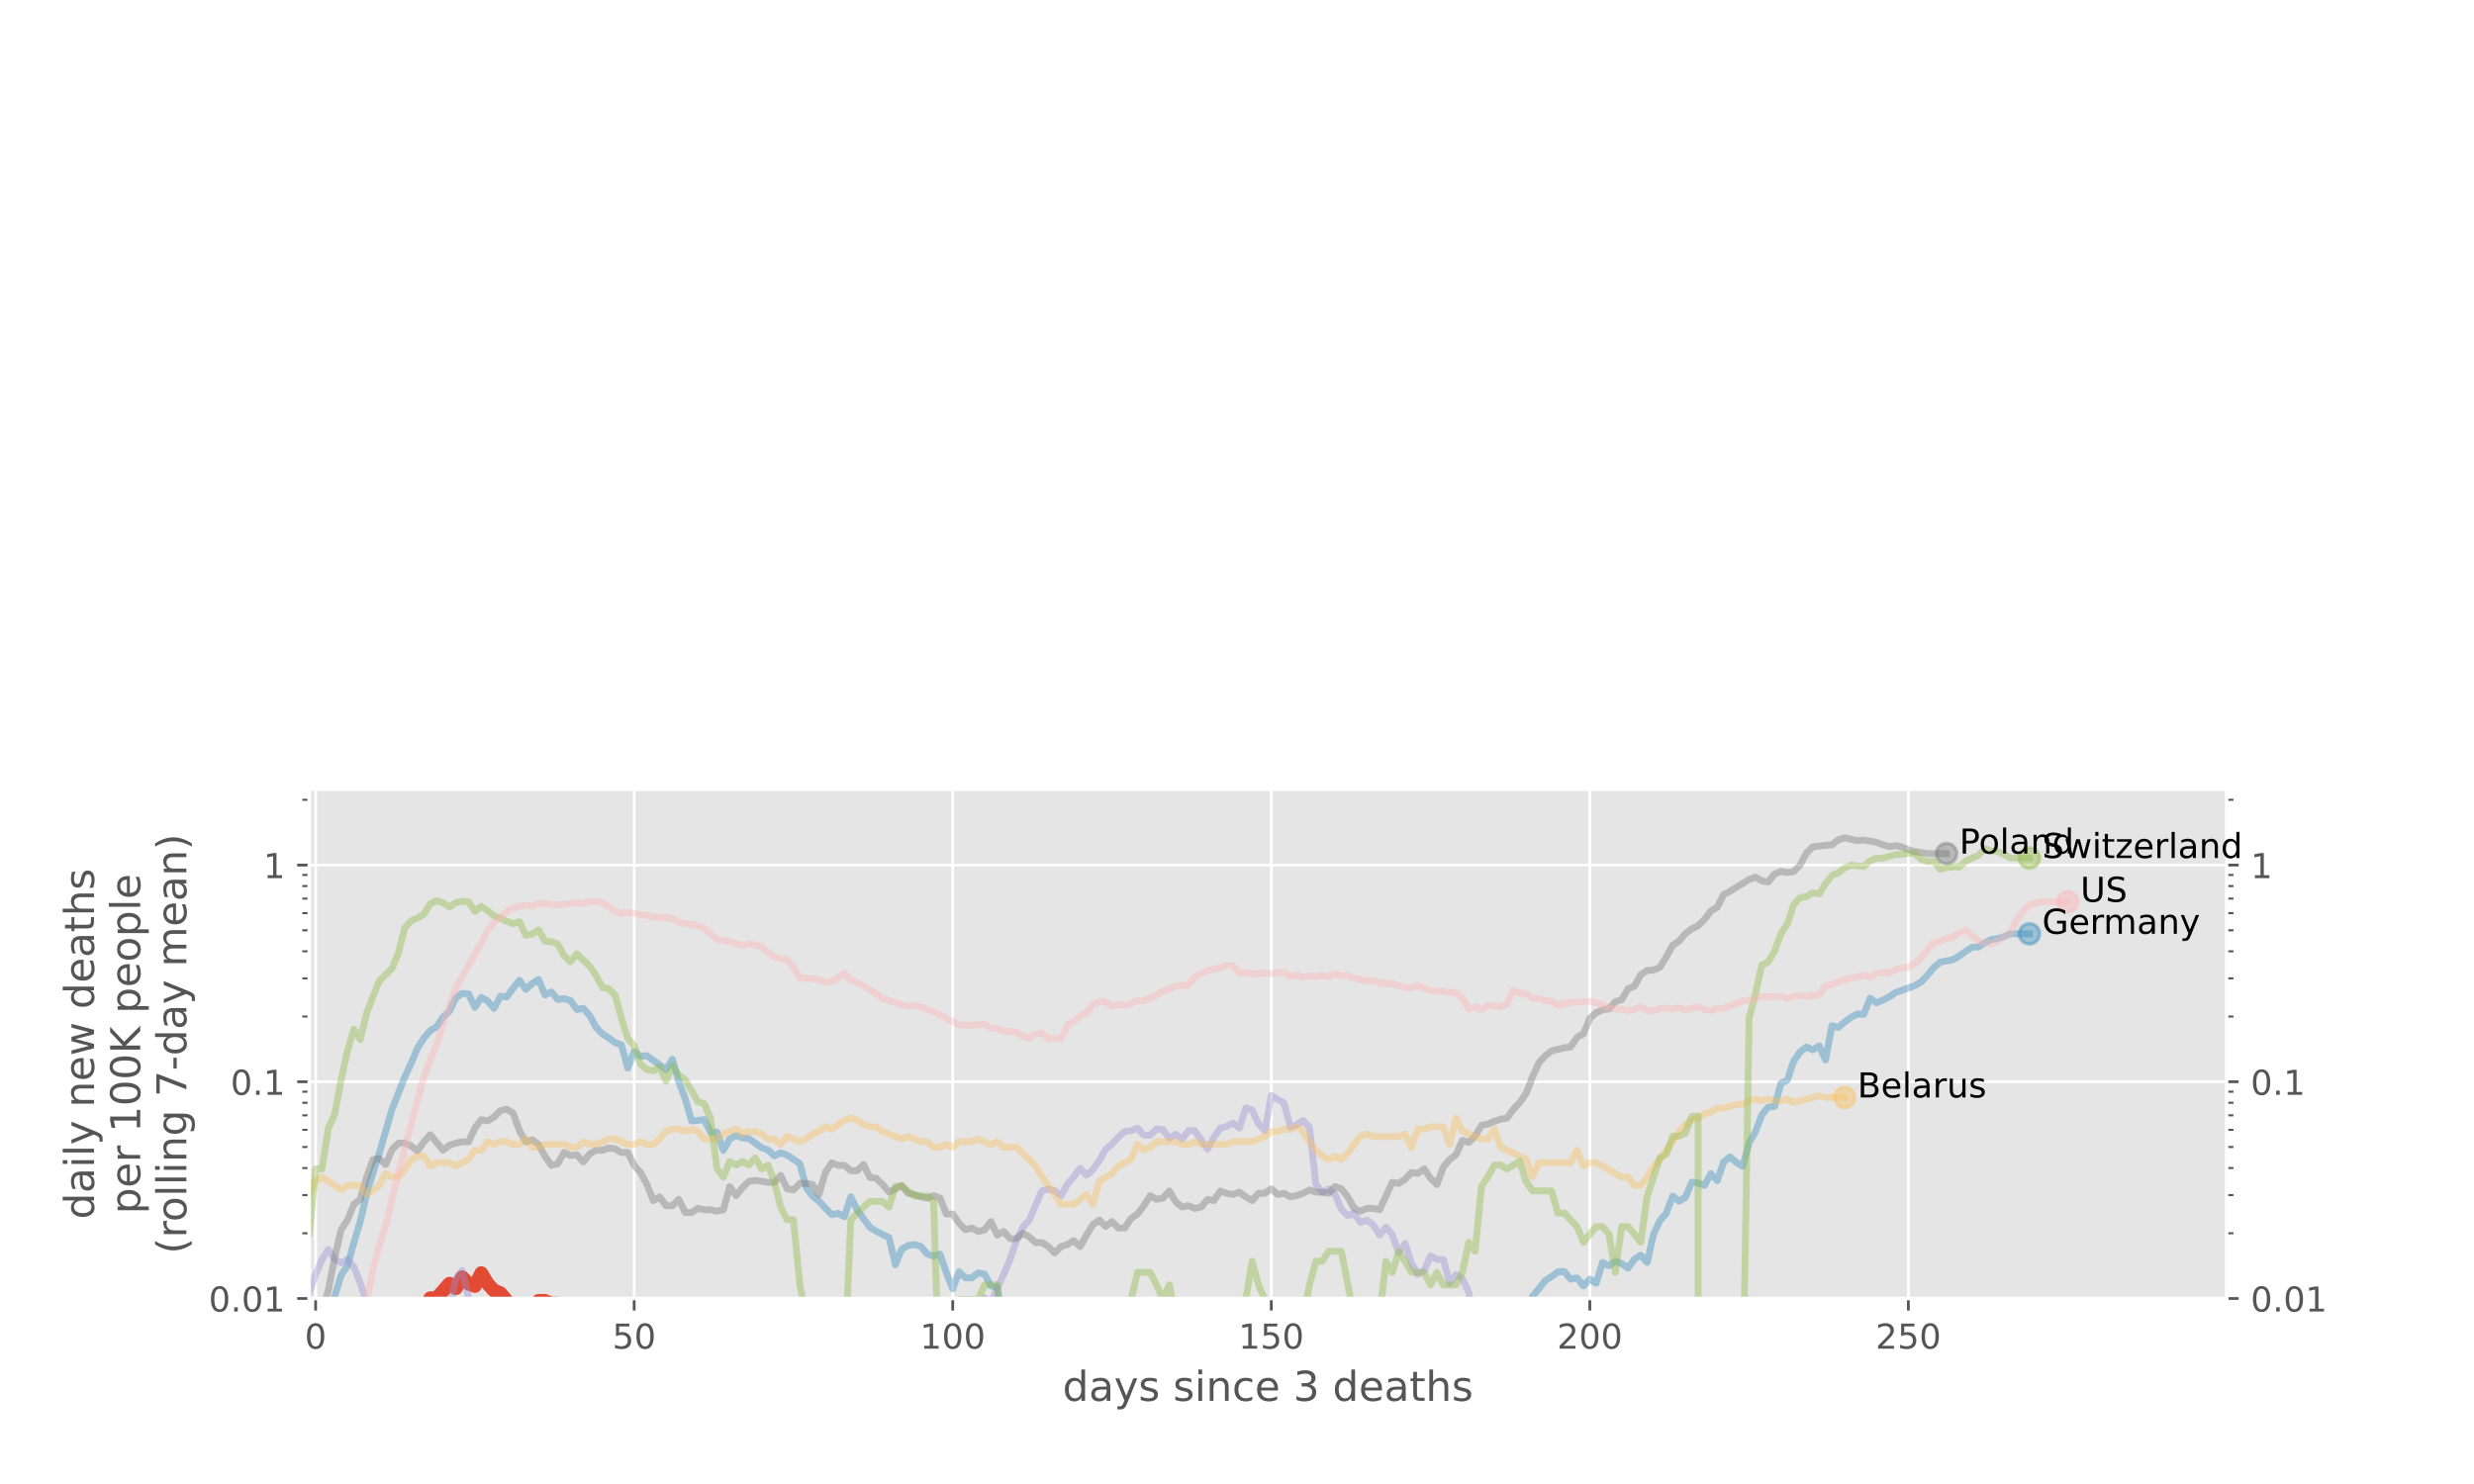 <?xml version="1.0" encoding="utf-8" standalone="no"?>
<!DOCTYPE svg PUBLIC "-//W3C//DTD SVG 1.1//EN"
  "http://www.w3.org/Graphics/SVG/1.1/DTD/svg11.dtd">
<!-- Created with matplotlib (https://matplotlib.org/) -->
<svg height="432pt" version="1.1" viewBox="0 0 720 432" width="720pt" xmlns="http://www.w3.org/2000/svg" xmlns:xlink="http://www.w3.org/1999/xlink">
 <defs>
  <style type="text/css">
*{stroke-linecap:butt;stroke-linejoin:round;}
  </style>
 </defs>
 <g id="figure_1">
  <g id="patch_1">
   <path d="M 0 432 
L 720 432 
L 720 0 
L 0 0 
z
" style="fill:#ffffff;"/>
  </g>
  <g id="axes_1">
   <g id="patch_2">
    <path d="M 90 378 
L 648 378 
L 648 229.745 
L 90 229.745 
z
" style="fill:#e5e5e5;"/>
   </g>
   <g id="matplotlib.axis_1">
    <g id="xtick_1">
     <g id="line2d_1">
      <path clip-path="url(#p9327d02c22)" d="M 91.854 378 
L 91.854 229.745 
" style="fill:none;stroke:#ffffff;stroke-linecap:square;stroke-width:0.8;"/>
     </g>
     <g id="line2d_2">
      <defs>
       <path d="M 0 0 
L 0 3.5 
" id="m44f9069863" style="stroke:#555555;stroke-width:0.8;"/>
      </defs>
      <g>
       <use style="fill:#555555;stroke:#555555;stroke-width:0.8;" x="91.854" xlink:href="#m44f9069863" y="378"/>
      </g>
     </g>
     <g id="text_1">
      <!-- 0 -->
      <defs>
       <path d="M 31.781 66.406 
Q 24.172 66.406 20.328 58.906 
Q 16.5 51.422 16.5 36.375 
Q 16.5 21.391 20.328 13.891 
Q 24.172 6.391 31.781 6.391 
Q 39.453 6.391 43.281 13.891 
Q 47.125 21.391 47.125 36.375 
Q 47.125 51.422 43.281 58.906 
Q 39.453 66.406 31.781 66.406 
z
M 31.781 74.219 
Q 44.047 74.219 50.516 64.516 
Q 56.984 54.828 56.984 36.375 
Q 56.984 17.969 50.516 8.266 
Q 44.047 -1.422 31.781 -1.422 
Q 19.531 -1.422 13.062 8.266 
Q 6.594 17.969 6.594 36.375 
Q 6.594 54.828 13.062 64.516 
Q 19.531 74.219 31.781 74.219 
z
" id="DejaVuSans-48"/>
      </defs>
      <g style="fill:#555555;" transform="translate(88.673 392.598)scale(0.1 -0.1)">
       <use xlink:href="#DejaVuSans-48"/>
      </g>
     </g>
    </g>
    <g id="xtick_2">
     <g id="line2d_3">
      <path clip-path="url(#p9327d02c22)" d="M 184.561 378 
L 184.561 229.745 
" style="fill:none;stroke:#ffffff;stroke-linecap:square;stroke-width:0.8;"/>
     </g>
     <g id="line2d_4">
      <g>
       <use style="fill:#555555;stroke:#555555;stroke-width:0.8;" x="184.561" xlink:href="#m44f9069863" y="378"/>
      </g>
     </g>
     <g id="text_2">
      <!-- 50 -->
      <defs>
       <path d="M 10.797 72.906 
L 49.516 72.906 
L 49.516 64.594 
L 19.828 64.594 
L 19.828 46.734 
Q 21.969 47.469 24.109 47.828 
Q 26.266 48.188 28.422 48.188 
Q 40.625 48.188 47.75 41.5 
Q 54.891 34.812 54.891 23.391 
Q 54.891 11.625 47.562 5.094 
Q 40.234 -1.422 26.906 -1.422 
Q 22.312 -1.422 17.547 -0.641 
Q 12.797 0.141 7.719 1.703 
L 7.719 11.625 
Q 12.109 9.234 16.797 8.062 
Q 21.484 6.891 26.703 6.891 
Q 35.156 6.891 40.078 11.328 
Q 45.016 15.766 45.016 23.391 
Q 45.016 31 40.078 35.438 
Q 35.156 39.891 26.703 39.891 
Q 22.75 39.891 18.812 39.016 
Q 14.891 38.141 10.797 36.281 
z
" id="DejaVuSans-53"/>
      </defs>
      <g style="fill:#555555;" transform="translate(178.198 392.598)scale(0.1 -0.1)">
       <use xlink:href="#DejaVuSans-53"/>
       <use x="63.623" xlink:href="#DejaVuSans-48"/>
      </g>
     </g>
    </g>
    <g id="xtick_3">
     <g id="line2d_5">
      <path clip-path="url(#p9327d02c22)" d="M 277.267 378 
L 277.267 229.745 
" style="fill:none;stroke:#ffffff;stroke-linecap:square;stroke-width:0.8;"/>
     </g>
     <g id="line2d_6">
      <g>
       <use style="fill:#555555;stroke:#555555;stroke-width:0.8;" x="277.267" xlink:href="#m44f9069863" y="378"/>
      </g>
     </g>
     <g id="text_3">
      <!-- 100 -->
      <defs>
       <path d="M 12.406 8.297 
L 28.516 8.297 
L 28.516 63.922 
L 10.984 60.406 
L 10.984 69.391 
L 28.422 72.906 
L 38.281 72.906 
L 38.281 8.297 
L 54.391 8.297 
L 54.391 0 
L 12.406 0 
z
" id="DejaVuSans-49"/>
      </defs>
      <g style="fill:#555555;" transform="translate(267.723 392.598)scale(0.1 -0.1)">
       <use xlink:href="#DejaVuSans-49"/>
       <use x="63.623" xlink:href="#DejaVuSans-48"/>
       <use x="127.246" xlink:href="#DejaVuSans-48"/>
      </g>
     </g>
    </g>
    <g id="xtick_4">
     <g id="line2d_7">
      <path clip-path="url(#p9327d02c22)" d="M 369.973 378 
L 369.973 229.745 
" style="fill:none;stroke:#ffffff;stroke-linecap:square;stroke-width:0.8;"/>
     </g>
     <g id="line2d_8">
      <g>
       <use style="fill:#555555;stroke:#555555;stroke-width:0.8;" x="369.973" xlink:href="#m44f9069863" y="378"/>
      </g>
     </g>
     <g id="text_4">
      <!-- 150 -->
      <g style="fill:#555555;" transform="translate(360.43 392.598)scale(0.1 -0.1)">
       <use xlink:href="#DejaVuSans-49"/>
       <use x="63.623" xlink:href="#DejaVuSans-53"/>
       <use x="127.246" xlink:href="#DejaVuSans-48"/>
      </g>
     </g>
    </g>
    <g id="xtick_5">
     <g id="line2d_9">
      <path clip-path="url(#p9327d02c22)" d="M 462.68 378 
L 462.68 229.745 
" style="fill:none;stroke:#ffffff;stroke-linecap:square;stroke-width:0.8;"/>
     </g>
     <g id="line2d_10">
      <g>
       <use style="fill:#555555;stroke:#555555;stroke-width:0.8;" x="462.68" xlink:href="#m44f9069863" y="378"/>
      </g>
     </g>
     <g id="text_5">
      <!-- 200 -->
      <defs>
       <path d="M 19.188 8.297 
L 53.609 8.297 
L 53.609 0 
L 7.328 0 
L 7.328 8.297 
Q 12.938 14.109 22.625 23.891 
Q 32.328 33.688 34.812 36.531 
Q 39.547 41.844 41.422 45.531 
Q 43.312 49.219 43.312 52.781 
Q 43.312 58.594 39.234 62.25 
Q 35.156 65.922 28.609 65.922 
Q 23.969 65.922 18.812 64.312 
Q 13.672 62.703 7.812 59.422 
L 7.812 69.391 
Q 13.766 71.781 18.938 73 
Q 24.125 74.219 28.422 74.219 
Q 39.75 74.219 46.484 68.547 
Q 53.219 62.891 53.219 53.422 
Q 53.219 48.922 51.531 44.891 
Q 49.859 40.875 45.406 35.406 
Q 44.188 33.984 37.641 27.219 
Q 31.109 20.453 19.188 8.297 
z
" id="DejaVuSans-50"/>
      </defs>
      <g style="fill:#555555;" transform="translate(453.136 392.598)scale(0.1 -0.1)">
       <use xlink:href="#DejaVuSans-50"/>
       <use x="63.623" xlink:href="#DejaVuSans-48"/>
       <use x="127.246" xlink:href="#DejaVuSans-48"/>
      </g>
     </g>
    </g>
    <g id="xtick_6">
     <g id="line2d_11">
      <path clip-path="url(#p9327d02c22)" d="M 555.386 378 
L 555.386 229.745 
" style="fill:none;stroke:#ffffff;stroke-linecap:square;stroke-width:0.8;"/>
     </g>
     <g id="line2d_12">
      <g>
       <use style="fill:#555555;stroke:#555555;stroke-width:0.8;" x="555.386" xlink:href="#m44f9069863" y="378"/>
      </g>
     </g>
     <g id="text_6">
      <!-- 250 -->
      <g style="fill:#555555;" transform="translate(545.843 392.598)scale(0.1 -0.1)">
       <use xlink:href="#DejaVuSans-50"/>
       <use x="63.623" xlink:href="#DejaVuSans-53"/>
       <use x="127.246" xlink:href="#DejaVuSans-48"/>
      </g>
     </g>
    </g>
    <g id="text_7">
     <!-- days since 3 deaths -->
     <defs>
      <path d="M 45.406 46.391 
L 45.406 75.984 
L 54.391 75.984 
L 54.391 0 
L 45.406 0 
L 45.406 8.203 
Q 42.578 3.328 38.25 0.953 
Q 33.938 -1.422 27.875 -1.422 
Q 17.969 -1.422 11.734 6.484 
Q 5.516 14.406 5.516 27.297 
Q 5.516 40.188 11.734 48.094 
Q 17.969 56 27.875 56 
Q 33.938 56 38.25 53.625 
Q 42.578 51.266 45.406 46.391 
z
M 14.797 27.297 
Q 14.797 17.391 18.875 11.75 
Q 22.953 6.109 30.078 6.109 
Q 37.203 6.109 41.297 11.75 
Q 45.406 17.391 45.406 27.297 
Q 45.406 37.203 41.297 42.844 
Q 37.203 48.484 30.078 48.484 
Q 22.953 48.484 18.875 42.844 
Q 14.797 37.203 14.797 27.297 
z
" id="DejaVuSans-100"/>
      <path d="M 34.281 27.484 
Q 23.391 27.484 19.188 25 
Q 14.984 22.516 14.984 16.5 
Q 14.984 11.719 18.141 8.906 
Q 21.297 6.109 26.703 6.109 
Q 34.188 6.109 38.703 11.406 
Q 43.219 16.703 43.219 25.484 
L 43.219 27.484 
z
M 52.203 31.203 
L 52.203 0 
L 43.219 0 
L 43.219 8.297 
Q 40.141 3.328 35.547 0.953 
Q 30.953 -1.422 24.312 -1.422 
Q 15.922 -1.422 10.953 3.297 
Q 6 8.016 6 15.922 
Q 6 25.141 12.172 29.828 
Q 18.359 34.516 30.609 34.516 
L 43.219 34.516 
L 43.219 35.406 
Q 43.219 41.609 39.141 45 
Q 35.062 48.391 27.688 48.391 
Q 23 48.391 18.547 47.266 
Q 14.109 46.141 10.016 43.891 
L 10.016 52.203 
Q 14.938 54.109 19.578 55.047 
Q 24.219 56 28.609 56 
Q 40.484 56 46.344 49.844 
Q 52.203 43.703 52.203 31.203 
z
" id="DejaVuSans-97"/>
      <path d="M 32.172 -5.078 
Q 28.375 -14.844 24.75 -17.812 
Q 21.141 -20.797 15.094 -20.797 
L 7.906 -20.797 
L 7.906 -13.281 
L 13.188 -13.281 
Q 16.891 -13.281 18.938 -11.516 
Q 21 -9.766 23.484 -3.219 
L 25.094 0.875 
L 2.984 54.688 
L 12.5 54.688 
L 29.594 11.922 
L 46.688 54.688 
L 56.203 54.688 
z
" id="DejaVuSans-121"/>
      <path d="M 44.281 53.078 
L 44.281 44.578 
Q 40.484 46.531 36.375 47.5 
Q 32.281 48.484 27.875 48.484 
Q 21.188 48.484 17.844 46.438 
Q 14.5 44.391 14.5 40.281 
Q 14.5 37.156 16.891 35.375 
Q 19.281 33.594 26.516 31.984 
L 29.594 31.297 
Q 39.156 29.25 43.188 25.516 
Q 47.219 21.781 47.219 15.094 
Q 47.219 7.469 41.188 3.016 
Q 35.156 -1.422 24.609 -1.422 
Q 20.219 -1.422 15.453 -0.562 
Q 10.688 0.297 5.422 2 
L 5.422 11.281 
Q 10.406 8.688 15.234 7.391 
Q 20.062 6.109 24.812 6.109 
Q 31.156 6.109 34.562 8.281 
Q 37.984 10.453 37.984 14.406 
Q 37.984 18.062 35.516 20.016 
Q 33.062 21.969 24.703 23.781 
L 21.578 24.516 
Q 13.234 26.266 9.516 29.906 
Q 5.812 33.547 5.812 39.891 
Q 5.812 47.609 11.281 51.797 
Q 16.75 56 26.812 56 
Q 31.781 56 36.172 55.266 
Q 40.578 54.547 44.281 53.078 
z
" id="DejaVuSans-115"/>
      <path id="DejaVuSans-32"/>
      <path d="M 9.422 54.688 
L 18.406 54.688 
L 18.406 0 
L 9.422 0 
z
M 9.422 75.984 
L 18.406 75.984 
L 18.406 64.594 
L 9.422 64.594 
z
" id="DejaVuSans-105"/>
      <path d="M 54.891 33.016 
L 54.891 0 
L 45.906 0 
L 45.906 32.719 
Q 45.906 40.484 42.875 44.328 
Q 39.844 48.188 33.797 48.188 
Q 26.516 48.188 22.312 43.547 
Q 18.109 38.922 18.109 30.906 
L 18.109 0 
L 9.078 0 
L 9.078 54.688 
L 18.109 54.688 
L 18.109 46.188 
Q 21.344 51.125 25.703 53.562 
Q 30.078 56 35.797 56 
Q 45.219 56 50.047 50.172 
Q 54.891 44.344 54.891 33.016 
z
" id="DejaVuSans-110"/>
      <path d="M 48.781 52.594 
L 48.781 44.188 
Q 44.969 46.297 41.141 47.344 
Q 37.312 48.391 33.406 48.391 
Q 24.656 48.391 19.812 42.844 
Q 14.984 37.312 14.984 27.297 
Q 14.984 17.281 19.812 11.734 
Q 24.656 6.203 33.406 6.203 
Q 37.312 6.203 41.141 7.25 
Q 44.969 8.297 48.781 10.406 
L 48.781 2.094 
Q 45.016 0.344 40.984 -0.531 
Q 36.969 -1.422 32.422 -1.422 
Q 20.062 -1.422 12.781 6.344 
Q 5.516 14.109 5.516 27.297 
Q 5.516 40.672 12.859 48.328 
Q 20.219 56 33.016 56 
Q 37.156 56 41.109 55.141 
Q 45.062 54.297 48.781 52.594 
z
" id="DejaVuSans-99"/>
      <path d="M 56.203 29.594 
L 56.203 25.203 
L 14.891 25.203 
Q 15.484 15.922 20.484 11.062 
Q 25.484 6.203 34.422 6.203 
Q 39.594 6.203 44.453 7.469 
Q 49.312 8.734 54.109 11.281 
L 54.109 2.781 
Q 49.266 0.734 44.188 -0.344 
Q 39.109 -1.422 33.891 -1.422 
Q 20.797 -1.422 13.156 6.188 
Q 5.516 13.812 5.516 26.812 
Q 5.516 40.234 12.766 48.109 
Q 20.016 56 32.328 56 
Q 43.359 56 49.781 48.891 
Q 56.203 41.797 56.203 29.594 
z
M 47.219 32.234 
Q 47.125 39.594 43.094 43.984 
Q 39.062 48.391 32.422 48.391 
Q 24.906 48.391 20.391 44.141 
Q 15.875 39.891 15.188 32.172 
z
" id="DejaVuSans-101"/>
      <path d="M 40.578 39.312 
Q 47.656 37.797 51.625 33 
Q 55.609 28.219 55.609 21.188 
Q 55.609 10.406 48.188 4.484 
Q 40.766 -1.422 27.094 -1.422 
Q 22.516 -1.422 17.656 -0.516 
Q 12.797 0.391 7.625 2.203 
L 7.625 11.719 
Q 11.719 9.328 16.594 8.109 
Q 21.484 6.891 26.812 6.891 
Q 36.078 6.891 40.938 10.547 
Q 45.797 14.203 45.797 21.188 
Q 45.797 27.641 41.281 31.266 
Q 36.766 34.906 28.719 34.906 
L 20.219 34.906 
L 20.219 43.016 
L 29.109 43.016 
Q 36.375 43.016 40.234 45.922 
Q 44.094 48.828 44.094 54.297 
Q 44.094 59.906 40.109 62.906 
Q 36.141 65.922 28.719 65.922 
Q 24.656 65.922 20.016 65.031 
Q 15.375 64.156 9.812 62.312 
L 9.812 71.094 
Q 15.438 72.656 20.344 73.438 
Q 25.25 74.219 29.594 74.219 
Q 40.828 74.219 47.359 69.109 
Q 53.906 64.016 53.906 55.328 
Q 53.906 49.266 50.438 45.094 
Q 46.969 40.922 40.578 39.312 
z
" id="DejaVuSans-51"/>
      <path d="M 18.312 70.219 
L 18.312 54.688 
L 36.812 54.688 
L 36.812 47.703 
L 18.312 47.703 
L 18.312 18.016 
Q 18.312 11.328 20.141 9.422 
Q 21.969 7.516 27.594 7.516 
L 36.812 7.516 
L 36.812 0 
L 27.594 0 
Q 17.188 0 13.234 3.875 
Q 9.281 7.766 9.281 18.016 
L 9.281 47.703 
L 2.688 47.703 
L 2.688 54.688 
L 9.281 54.688 
L 9.281 70.219 
z
" id="DejaVuSans-116"/>
      <path d="M 54.891 33.016 
L 54.891 0 
L 45.906 0 
L 45.906 32.719 
Q 45.906 40.484 42.875 44.328 
Q 39.844 48.188 33.797 48.188 
Q 26.516 48.188 22.312 43.547 
Q 18.109 38.922 18.109 30.906 
L 18.109 0 
L 9.078 0 
L 9.078 75.984 
L 18.109 75.984 
L 18.109 46.188 
Q 21.344 51.125 25.703 53.562 
Q 30.078 56 35.797 56 
Q 45.219 56 50.047 50.172 
Q 54.891 44.344 54.891 33.016 
z
" id="DejaVuSans-104"/>
     </defs>
     <g style="fill:#555555;" transform="translate(309.255 407.796)scale(0.12 -0.12)">
      <use xlink:href="#DejaVuSans-100"/>
      <use x="63.477" xlink:href="#DejaVuSans-97"/>
      <use x="124.756" xlink:href="#DejaVuSans-121"/>
      <use x="183.936" xlink:href="#DejaVuSans-115"/>
      <use x="236.035" xlink:href="#DejaVuSans-32"/>
      <use x="267.822" xlink:href="#DejaVuSans-115"/>
      <use x="319.922" xlink:href="#DejaVuSans-105"/>
      <use x="347.705" xlink:href="#DejaVuSans-110"/>
      <use x="411.084" xlink:href="#DejaVuSans-99"/>
      <use x="466.064" xlink:href="#DejaVuSans-101"/>
      <use x="527.588" xlink:href="#DejaVuSans-32"/>
      <use x="559.375" xlink:href="#DejaVuSans-51"/>
      <use x="622.998" xlink:href="#DejaVuSans-32"/>
      <use x="654.785" xlink:href="#DejaVuSans-100"/>
      <use x="718.262" xlink:href="#DejaVuSans-101"/>
      <use x="779.785" xlink:href="#DejaVuSans-97"/>
      <use x="841.064" xlink:href="#DejaVuSans-116"/>
      <use x="880.273" xlink:href="#DejaVuSans-104"/>
      <use x="943.652" xlink:href="#DejaVuSans-115"/>
     </g>
    </g>
   </g>
   <g id="matplotlib.axis_2">
    <g id="ytick_1">
     <g id="line2d_13">
      <path clip-path="url(#p9327d02c22)" d="M 90 378 
L 648 378 
" style="fill:none;stroke:#ffffff;stroke-linecap:square;stroke-width:0.8;"/>
     </g>
     <g id="line2d_14">
      <defs>
       <path d="M 0 0 
L -3.5 0 
" id="m0a72feb596" style="stroke:#555555;stroke-width:0.8;"/>
      </defs>
      <g>
       <use style="fill:#555555;stroke:#555555;stroke-width:0.8;" x="90" xlink:href="#m0a72feb596" y="378"/>
      </g>
     </g>
     <g id="line2d_15">
      <defs>
       <path d="M 0 0 
L 3.5 0 
" id="m9a195c6f75" style="stroke:#555555;stroke-width:0.8;"/>
      </defs>
      <g>
       <use style="fill:#555555;stroke:#555555;stroke-width:0.8;" x="648" xlink:href="#m9a195c6f75" y="378"/>
      </g>
     </g>
     <g id="text_8">
      <!-- 0.01 -->
      <defs>
       <path d="M 10.688 12.406 
L 21 12.406 
L 21 0 
L 10.688 0 
z
" id="DejaVuSans-46"/>
      </defs>
      <g style="fill:#555555;" transform="translate(60.734 381.799)scale(0.1 -0.1)">
       <use xlink:href="#DejaVuSans-48"/>
       <use x="63.623" xlink:href="#DejaVuSans-46"/>
       <use x="95.41" xlink:href="#DejaVuSans-48"/>
       <use x="159.033" xlink:href="#DejaVuSans-49"/>
      </g>
     </g>
     <g id="text_9">
      <!-- 0.01 -->
      <g style="fill:#555555;" transform="translate(655 381.799)scale(0.1 -0.1)">
       <use xlink:href="#DejaVuSans-48"/>
       <use x="63.623" xlink:href="#DejaVuSans-46"/>
       <use x="95.41" xlink:href="#DejaVuSans-48"/>
       <use x="159.033" xlink:href="#DejaVuSans-49"/>
      </g>
     </g>
    </g>
    <g id="ytick_2">
     <g id="line2d_16">
      <path clip-path="url(#p9327d02c22)" d="M 90 314.911 
L 648 314.911 
" style="fill:none;stroke:#ffffff;stroke-linecap:square;stroke-width:0.8;"/>
     </g>
     <g id="line2d_17">
      <g>
       <use style="fill:#555555;stroke:#555555;stroke-width:0.8;" x="90" xlink:href="#m0a72feb596" y="314.911"/>
      </g>
     </g>
     <g id="line2d_18">
      <g>
       <use style="fill:#555555;stroke:#555555;stroke-width:0.8;" x="648" xlink:href="#m9a195c6f75" y="314.911"/>
      </g>
     </g>
     <g id="text_10">
      <!-- 0.1 -->
      <g style="fill:#555555;" transform="translate(67.097 318.71)scale(0.1 -0.1)">
       <use xlink:href="#DejaVuSans-48"/>
       <use x="63.623" xlink:href="#DejaVuSans-46"/>
       <use x="95.41" xlink:href="#DejaVuSans-49"/>
      </g>
     </g>
     <g id="text_11">
      <!-- 0.1 -->
      <g style="fill:#555555;" transform="translate(655 318.71)scale(0.1 -0.1)">
       <use xlink:href="#DejaVuSans-48"/>
       <use x="63.623" xlink:href="#DejaVuSans-46"/>
       <use x="95.41" xlink:href="#DejaVuSans-49"/>
      </g>
     </g>
    </g>
    <g id="ytick_3">
     <g id="line2d_19">
      <path clip-path="url(#p9327d02c22)" d="M 90 251.822 
L 648 251.822 
" style="fill:none;stroke:#ffffff;stroke-linecap:square;stroke-width:0.8;"/>
     </g>
     <g id="line2d_20">
      <g>
       <use style="fill:#555555;stroke:#555555;stroke-width:0.8;" x="90" xlink:href="#m0a72feb596" y="251.822"/>
      </g>
     </g>
     <g id="line2d_21">
      <g>
       <use style="fill:#555555;stroke:#555555;stroke-width:0.8;" x="648" xlink:href="#m9a195c6f75" y="251.822"/>
      </g>
     </g>
     <g id="text_12">
      <!-- 1 -->
      <g style="fill:#555555;" transform="translate(76.638 255.621)scale(0.1 -0.1)">
       <use xlink:href="#DejaVuSans-49"/>
      </g>
     </g>
     <g id="text_13">
      <!-- 1 -->
      <g style="fill:#555555;" transform="translate(655 255.621)scale(0.1 -0.1)">
       <use xlink:href="#DejaVuSans-49"/>
      </g>
     </g>
    </g>
    <g id="ytick_4">
     <g id="line2d_22">
      <defs>
       <path d="M 0 0 
L -2 0 
" id="m6c087e9bbf" style="stroke:#555555;stroke-width:0.6;"/>
      </defs>
      <g>
       <use style="fill:#555555;stroke:#555555;stroke-width:0.6;" x="90" xlink:href="#m6c087e9bbf" y="359.008"/>
      </g>
     </g>
     <g id="line2d_23">
      <defs>
       <path d="M 0 0 
L 2 0 
" id="maa5ba35d1c" style="stroke:#555555;stroke-width:0.6;"/>
      </defs>
      <g>
       <use style="fill:#555555;stroke:#555555;stroke-width:0.6;" x="648" xlink:href="#maa5ba35d1c" y="359.008"/>
      </g>
     </g>
    </g>
    <g id="ytick_5">
     <g id="line2d_24">
      <g>
       <use style="fill:#555555;stroke:#555555;stroke-width:0.6;" x="90" xlink:href="#m6c087e9bbf" y="347.899"/>
      </g>
     </g>
     <g id="line2d_25">
      <g>
       <use style="fill:#555555;stroke:#555555;stroke-width:0.6;" x="648" xlink:href="#maa5ba35d1c" y="347.899"/>
      </g>
     </g>
    </g>
    <g id="ytick_6">
     <g id="line2d_26">
      <g>
       <use style="fill:#555555;stroke:#555555;stroke-width:0.6;" x="90" xlink:href="#m6c087e9bbf" y="340.017"/>
      </g>
     </g>
     <g id="line2d_27">
      <g>
       <use style="fill:#555555;stroke:#555555;stroke-width:0.6;" x="648" xlink:href="#maa5ba35d1c" y="340.017"/>
      </g>
     </g>
    </g>
    <g id="ytick_7">
     <g id="line2d_28">
      <g>
       <use style="fill:#555555;stroke:#555555;stroke-width:0.6;" x="90" xlink:href="#m6c087e9bbf" y="333.903"/>
      </g>
     </g>
     <g id="line2d_29">
      <g>
       <use style="fill:#555555;stroke:#555555;stroke-width:0.6;" x="648" xlink:href="#maa5ba35d1c" y="333.903"/>
      </g>
     </g>
    </g>
    <g id="ytick_8">
     <g id="line2d_30">
      <g>
       <use style="fill:#555555;stroke:#555555;stroke-width:0.6;" x="90" xlink:href="#m6c087e9bbf" y="328.907"/>
      </g>
     </g>
     <g id="line2d_31">
      <g>
       <use style="fill:#555555;stroke:#555555;stroke-width:0.6;" x="648" xlink:href="#maa5ba35d1c" y="328.907"/>
      </g>
     </g>
    </g>
    <g id="ytick_9">
     <g id="line2d_32">
      <g>
       <use style="fill:#555555;stroke:#555555;stroke-width:0.6;" x="90" xlink:href="#m6c087e9bbf" y="324.684"/>
      </g>
     </g>
     <g id="line2d_33">
      <g>
       <use style="fill:#555555;stroke:#555555;stroke-width:0.6;" x="648" xlink:href="#maa5ba35d1c" y="324.684"/>
      </g>
     </g>
    </g>
    <g id="ytick_10">
     <g id="line2d_34">
      <g>
       <use style="fill:#555555;stroke:#555555;stroke-width:0.6;" x="90" xlink:href="#m6c087e9bbf" y="321.025"/>
      </g>
     </g>
     <g id="line2d_35">
      <g>
       <use style="fill:#555555;stroke:#555555;stroke-width:0.6;" x="648" xlink:href="#maa5ba35d1c" y="321.025"/>
      </g>
     </g>
    </g>
    <g id="ytick_11">
     <g id="line2d_36">
      <g>
       <use style="fill:#555555;stroke:#555555;stroke-width:0.6;" x="90" xlink:href="#m6c087e9bbf" y="317.798"/>
      </g>
     </g>
     <g id="line2d_37">
      <g>
       <use style="fill:#555555;stroke:#555555;stroke-width:0.6;" x="648" xlink:href="#maa5ba35d1c" y="317.798"/>
      </g>
     </g>
    </g>
    <g id="ytick_12">
     <g id="line2d_38">
      <g>
       <use style="fill:#555555;stroke:#555555;stroke-width:0.6;" x="90" xlink:href="#m6c087e9bbf" y="295.919"/>
      </g>
     </g>
     <g id="line2d_39">
      <g>
       <use style="fill:#555555;stroke:#555555;stroke-width:0.6;" x="648" xlink:href="#maa5ba35d1c" y="295.919"/>
      </g>
     </g>
    </g>
    <g id="ytick_13">
     <g id="line2d_40">
      <g>
       <use style="fill:#555555;stroke:#555555;stroke-width:0.6;" x="90" xlink:href="#m6c087e9bbf" y="284.81"/>
      </g>
     </g>
     <g id="line2d_41">
      <g>
       <use style="fill:#555555;stroke:#555555;stroke-width:0.6;" x="648" xlink:href="#maa5ba35d1c" y="284.81"/>
      </g>
     </g>
    </g>
    <g id="ytick_14">
     <g id="line2d_42">
      <g>
       <use style="fill:#555555;stroke:#555555;stroke-width:0.6;" x="90" xlink:href="#m6c087e9bbf" y="276.928"/>
      </g>
     </g>
     <g id="line2d_43">
      <g>
       <use style="fill:#555555;stroke:#555555;stroke-width:0.6;" x="648" xlink:href="#maa5ba35d1c" y="276.928"/>
      </g>
     </g>
    </g>
    <g id="ytick_15">
     <g id="line2d_44">
      <g>
       <use style="fill:#555555;stroke:#555555;stroke-width:0.6;" x="90" xlink:href="#m6c087e9bbf" y="270.814"/>
      </g>
     </g>
     <g id="line2d_45">
      <g>
       <use style="fill:#555555;stroke:#555555;stroke-width:0.6;" x="648" xlink:href="#maa5ba35d1c" y="270.814"/>
      </g>
     </g>
    </g>
    <g id="ytick_16">
     <g id="line2d_46">
      <g>
       <use style="fill:#555555;stroke:#555555;stroke-width:0.6;" x="90" xlink:href="#m6c087e9bbf" y="265.818"/>
      </g>
     </g>
     <g id="line2d_47">
      <g>
       <use style="fill:#555555;stroke:#555555;stroke-width:0.6;" x="648" xlink:href="#maa5ba35d1c" y="265.818"/>
      </g>
     </g>
    </g>
    <g id="ytick_17">
     <g id="line2d_48">
      <g>
       <use style="fill:#555555;stroke:#555555;stroke-width:0.6;" x="90" xlink:href="#m6c087e9bbf" y="261.595"/>
      </g>
     </g>
     <g id="line2d_49">
      <g>
       <use style="fill:#555555;stroke:#555555;stroke-width:0.6;" x="648" xlink:href="#maa5ba35d1c" y="261.595"/>
      </g>
     </g>
    </g>
    <g id="ytick_18">
     <g id="line2d_50">
      <g>
       <use style="fill:#555555;stroke:#555555;stroke-width:0.6;" x="90" xlink:href="#m6c087e9bbf" y="257.936"/>
      </g>
     </g>
     <g id="line2d_51">
      <g>
       <use style="fill:#555555;stroke:#555555;stroke-width:0.6;" x="648" xlink:href="#maa5ba35d1c" y="257.936"/>
      </g>
     </g>
    </g>
    <g id="ytick_19">
     <g id="line2d_52">
      <g>
       <use style="fill:#555555;stroke:#555555;stroke-width:0.6;" x="90" xlink:href="#m6c087e9bbf" y="254.709"/>
      </g>
     </g>
     <g id="line2d_53">
      <g>
       <use style="fill:#555555;stroke:#555555;stroke-width:0.6;" x="648" xlink:href="#maa5ba35d1c" y="254.709"/>
      </g>
     </g>
    </g>
    <g id="ytick_20">
     <g id="line2d_54">
      <g>
       <use style="fill:#555555;stroke:#555555;stroke-width:0.6;" x="90" xlink:href="#m6c087e9bbf" y="232.831"/>
      </g>
     </g>
     <g id="line2d_55">
      <g>
       <use style="fill:#555555;stroke:#555555;stroke-width:0.6;" x="648" xlink:href="#maa5ba35d1c" y="232.831"/>
      </g>
     </g>
    </g>
    <g id="text_14">
     <!-- daily new deaths -->
     <defs>
      <path d="M 9.422 75.984 
L 18.406 75.984 
L 18.406 0 
L 9.422 0 
z
" id="DejaVuSans-108"/>
      <path d="M 4.203 54.688 
L 13.188 54.688 
L 24.422 12.016 
L 35.594 54.688 
L 46.188 54.688 
L 57.422 12.016 
L 68.609 54.688 
L 77.594 54.688 
L 63.281 0 
L 52.688 0 
L 40.922 44.828 
L 29.109 0 
L 18.5 0 
z
" id="DejaVuSans-119"/>
     </defs>
     <g style="fill:#555555;" transform="translate(27.364 354.917)rotate(-90)scale(0.12 -0.12)">
      <use xlink:href="#DejaVuSans-100"/>
      <use x="63.477" xlink:href="#DejaVuSans-97"/>
      <use x="124.756" xlink:href="#DejaVuSans-105"/>
      <use x="152.539" xlink:href="#DejaVuSans-108"/>
      <use x="180.322" xlink:href="#DejaVuSans-121"/>
      <use x="239.502" xlink:href="#DejaVuSans-32"/>
      <use x="271.289" xlink:href="#DejaVuSans-110"/>
      <use x="334.668" xlink:href="#DejaVuSans-101"/>
      <use x="396.191" xlink:href="#DejaVuSans-119"/>
      <use x="477.979" xlink:href="#DejaVuSans-32"/>
      <use x="509.766" xlink:href="#DejaVuSans-100"/>
      <use x="573.242" xlink:href="#DejaVuSans-101"/>
      <use x="634.766" xlink:href="#DejaVuSans-97"/>
      <use x="696.045" xlink:href="#DejaVuSans-116"/>
      <use x="735.254" xlink:href="#DejaVuSans-104"/>
      <use x="798.633" xlink:href="#DejaVuSans-115"/>
     </g>
     <!-- per 100K people -->
     <defs>
      <path d="M 18.109 8.203 
L 18.109 -20.797 
L 9.078 -20.797 
L 9.078 54.688 
L 18.109 54.688 
L 18.109 46.391 
Q 20.953 51.266 25.266 53.625 
Q 29.594 56 35.594 56 
Q 45.562 56 51.781 48.094 
Q 58.016 40.188 58.016 27.297 
Q 58.016 14.406 51.781 6.484 
Q 45.562 -1.422 35.594 -1.422 
Q 29.594 -1.422 25.266 0.953 
Q 20.953 3.328 18.109 8.203 
z
M 48.688 27.297 
Q 48.688 37.203 44.609 42.844 
Q 40.531 48.484 33.406 48.484 
Q 26.266 48.484 22.188 42.844 
Q 18.109 37.203 18.109 27.297 
Q 18.109 17.391 22.188 11.75 
Q 26.266 6.109 33.406 6.109 
Q 40.531 6.109 44.609 11.75 
Q 48.688 17.391 48.688 27.297 
z
" id="DejaVuSans-112"/>
      <path d="M 41.109 46.297 
Q 39.594 47.172 37.812 47.578 
Q 36.031 48 33.891 48 
Q 26.266 48 22.188 43.047 
Q 18.109 38.094 18.109 28.812 
L 18.109 0 
L 9.078 0 
L 9.078 54.688 
L 18.109 54.688 
L 18.109 46.188 
Q 20.953 51.172 25.484 53.578 
Q 30.031 56 36.531 56 
Q 37.453 56 38.578 55.875 
Q 39.703 55.766 41.062 55.516 
z
" id="DejaVuSans-114"/>
      <path d="M 9.812 72.906 
L 19.672 72.906 
L 19.672 42.094 
L 52.391 72.906 
L 65.094 72.906 
L 28.906 38.922 
L 67.672 0 
L 54.688 0 
L 19.672 35.109 
L 19.672 0 
L 9.812 0 
z
" id="DejaVuSans-75"/>
      <path d="M 30.609 48.391 
Q 23.391 48.391 19.188 42.75 
Q 14.984 37.109 14.984 27.297 
Q 14.984 17.484 19.156 11.844 
Q 23.344 6.203 30.609 6.203 
Q 37.797 6.203 41.984 11.859 
Q 46.188 17.531 46.188 27.297 
Q 46.188 37.016 41.984 42.703 
Q 37.797 48.391 30.609 48.391 
z
M 30.609 56 
Q 42.328 56 49.016 48.375 
Q 55.719 40.766 55.719 27.297 
Q 55.719 13.875 49.016 6.219 
Q 42.328 -1.422 30.609 -1.422 
Q 18.844 -1.422 12.172 6.219 
Q 5.516 13.875 5.516 27.297 
Q 5.516 40.766 12.172 48.375 
Q 18.844 56 30.609 56 
z
" id="DejaVuSans-111"/>
     </defs>
     <g style="fill:#555555;" transform="translate(40.801 353.381)rotate(-90)scale(0.12 -0.12)">
      <use xlink:href="#DejaVuSans-112"/>
      <use x="63.477" xlink:href="#DejaVuSans-101"/>
      <use x="125" xlink:href="#DejaVuSans-114"/>
      <use x="166.113" xlink:href="#DejaVuSans-32"/>
      <use x="197.9" xlink:href="#DejaVuSans-49"/>
      <use x="261.523" xlink:href="#DejaVuSans-48"/>
      <use x="325.146" xlink:href="#DejaVuSans-48"/>
      <use x="388.77" xlink:href="#DejaVuSans-75"/>
      <use x="454.346" xlink:href="#DejaVuSans-32"/>
      <use x="486.133" xlink:href="#DejaVuSans-112"/>
      <use x="549.609" xlink:href="#DejaVuSans-101"/>
      <use x="611.133" xlink:href="#DejaVuSans-111"/>
      <use x="672.314" xlink:href="#DejaVuSans-112"/>
      <use x="735.791" xlink:href="#DejaVuSans-108"/>
      <use x="763.574" xlink:href="#DejaVuSans-101"/>
     </g>
     <!-- (rolling 7-day mean) -->
     <defs>
      <path d="M 31 75.875 
Q 24.469 64.656 21.281 53.656 
Q 18.109 42.672 18.109 31.391 
Q 18.109 20.125 21.312 9.062 
Q 24.516 -2 31 -13.188 
L 23.188 -13.188 
Q 15.875 -1.703 12.234 9.375 
Q 8.594 20.453 8.594 31.391 
Q 8.594 42.281 12.203 53.312 
Q 15.828 64.359 23.188 75.875 
z
" id="DejaVuSans-40"/>
      <path d="M 45.406 27.984 
Q 45.406 37.75 41.375 43.109 
Q 37.359 48.484 30.078 48.484 
Q 22.859 48.484 18.828 43.109 
Q 14.797 37.75 14.797 27.984 
Q 14.797 18.266 18.828 12.891 
Q 22.859 7.516 30.078 7.516 
Q 37.359 7.516 41.375 12.891 
Q 45.406 18.266 45.406 27.984 
z
M 54.391 6.781 
Q 54.391 -7.172 48.188 -13.984 
Q 42 -20.797 29.203 -20.797 
Q 24.469 -20.797 20.266 -20.094 
Q 16.062 -19.391 12.109 -17.922 
L 12.109 -9.188 
Q 16.062 -11.328 19.922 -12.344 
Q 23.781 -13.375 27.781 -13.375 
Q 36.625 -13.375 41.016 -8.766 
Q 45.406 -4.156 45.406 5.172 
L 45.406 9.625 
Q 42.625 4.781 38.281 2.391 
Q 33.938 0 27.875 0 
Q 17.828 0 11.672 7.656 
Q 5.516 15.328 5.516 27.984 
Q 5.516 40.672 11.672 48.328 
Q 17.828 56 27.875 56 
Q 33.938 56 38.281 53.609 
Q 42.625 51.219 45.406 46.391 
L 45.406 54.688 
L 54.391 54.688 
z
" id="DejaVuSans-103"/>
      <path d="M 8.203 72.906 
L 55.078 72.906 
L 55.078 68.703 
L 28.609 0 
L 18.312 0 
L 43.219 64.594 
L 8.203 64.594 
z
" id="DejaVuSans-55"/>
      <path d="M 4.891 31.391 
L 31.203 31.391 
L 31.203 23.391 
L 4.891 23.391 
z
" id="DejaVuSans-45"/>
      <path d="M 52 44.188 
Q 55.375 50.25 60.062 53.125 
Q 64.75 56 71.094 56 
Q 79.641 56 84.281 50.016 
Q 88.922 44.047 88.922 33.016 
L 88.922 0 
L 79.891 0 
L 79.891 32.719 
Q 79.891 40.578 77.094 44.375 
Q 74.312 48.188 68.609 48.188 
Q 61.625 48.188 57.562 43.547 
Q 53.516 38.922 53.516 30.906 
L 53.516 0 
L 44.484 0 
L 44.484 32.719 
Q 44.484 40.625 41.703 44.406 
Q 38.922 48.188 33.109 48.188 
Q 26.219 48.188 22.156 43.531 
Q 18.109 38.875 18.109 30.906 
L 18.109 0 
L 9.078 0 
L 9.078 54.688 
L 18.109 54.688 
L 18.109 46.188 
Q 21.188 51.219 25.484 53.609 
Q 29.781 56 35.688 56 
Q 41.656 56 45.828 52.969 
Q 50 49.953 52 44.188 
z
" id="DejaVuSans-109"/>
      <path d="M 8.016 75.875 
L 15.828 75.875 
Q 23.141 64.359 26.781 53.312 
Q 30.422 42.281 30.422 31.391 
Q 30.422 20.453 26.781 9.375 
Q 23.141 -1.703 15.828 -13.188 
L 8.016 -13.188 
Q 14.5 -2 17.703 9.062 
Q 20.906 20.125 20.906 31.391 
Q 20.906 42.672 17.703 53.656 
Q 14.5 64.656 8.016 75.875 
z
" id="DejaVuSans-41"/>
     </defs>
     <g style="fill:#555555;" transform="translate(54.239 365.018)rotate(-90)scale(0.12 -0.12)">
      <use xlink:href="#DejaVuSans-40"/>
      <use x="39.014" xlink:href="#DejaVuSans-114"/>
      <use x="77.877" xlink:href="#DejaVuSans-111"/>
      <use x="139.059" xlink:href="#DejaVuSans-108"/>
      <use x="166.842" xlink:href="#DejaVuSans-108"/>
      <use x="194.625" xlink:href="#DejaVuSans-105"/>
      <use x="222.408" xlink:href="#DejaVuSans-110"/>
      <use x="285.787" xlink:href="#DejaVuSans-103"/>
      <use x="349.264" xlink:href="#DejaVuSans-32"/>
      <use x="381.051" xlink:href="#DejaVuSans-55"/>
      <use x="444.674" xlink:href="#DejaVuSans-45"/>
      <use x="480.758" xlink:href="#DejaVuSans-100"/>
      <use x="544.234" xlink:href="#DejaVuSans-97"/>
      <use x="605.514" xlink:href="#DejaVuSans-121"/>
      <use x="664.693" xlink:href="#DejaVuSans-32"/>
      <use x="696.48" xlink:href="#DejaVuSans-109"/>
      <use x="793.893" xlink:href="#DejaVuSans-101"/>
      <use x="855.416" xlink:href="#DejaVuSans-97"/>
      <use x="916.695" xlink:href="#DejaVuSans-110"/>
      <use x="980.074" xlink:href="#DejaVuSans-41"/>
     </g>
    </g>
   </g>
   <g id="line2d_56">
    <path clip-path="url(#p9327d02c22)" d="M 72.944 433 
L 73.313 427.008 
L 75.167 419.125 
L 77.021 413.011 
L 78.875 408.016 
L 80.729 408.016 
L 82.583 410.4 
L 84.438 403.792 
L 86.292 410.4 
L 88.146 394.02 
L 90 396.907 
L 91.854 390.19 
L 93.708 391.408 
L 95.562 383.839 
L 97.417 384.801 
L 99.271 380.299 
L 101.125 387.906 
L 102.979 386.831 
L 104.833 387.906 
L 106.687 382.012 
L 108.541 389.024 
L 110.395 384.801 
L 112.25 387.906 
L 114.104 391.408 
L 115.958 385.797 
L 117.812 389.024 
L 119.666 387.906 
L 121.52 384.801 
L 123.374 382.91 
L 125.228 377.915 
L 127.083 377.915 
L 130.791 373.691 
L 132.645 375.028 
L 134.499 371.801 
L 136.353 373.691 
L 138.207 374.352 
L 140.061 370.61 
L 141.916 373.691 
L 143.77 375.722 
L 145.624 376.434 
L 147.478 378.687 
L 151.186 382.012 
L 153.04 384.801 
L 154.895 382.91 
L 156.749 378.687 
L 158.603 378.687 
L 160.457 379.481 
L 162.311 379.481 
L 164.165 382.012 
L 166.019 382.012 
L 167.873 382.91 
L 169.728 387.906 
L 171.582 387.906 
L 173.436 391.408 
L 177.144 394.02 
L 178.998 395.425 
L 180.852 401.902 
L 182.706 405.823 
L 184.561 410.4 
L 186.415 413.011 
L 188.269 413.011 
L 190.123 415.898 
L 191.977 419.125 
L 193.831 415.898 
L 195.685 415.898 
L 197.539 419.125 
L 199.394 413.011 
L 201.248 419.125 
L 203.102 415.898 
L 204.956 413.011 
L 206.81 415.898 
L 208.664 415.898 
L 210.518 419.125 
L 212.372 427.008 
L 214.227 427.008 
L 215.227 433 
M 224.351 433 
L 225.351 427.008 
L 227.206 427.008 
L 229.06 422.784 
L 231.216 433 
M 242.893 433 
L 243.893 427.008 
L 245.747 427.008 
L 247.601 432.003 
L 249.455 432.003 
L 249.587 433 
M 325.342 433 
L 325.474 432.003 
L 327.328 427.008 
L 329.183 432.003 
L 331.037 427.008 
L 333.193 433 
M 340.005 433 
L 340.307 432.003 
L 342.161 427.008 
L 344.016 427.008 
L 345.87 422.784 
L 347.724 422.784 
L 349.578 419.125 
L 351.432 427.008 
L 353.589 433 
M 413.472 433 
L 414.473 427.008 
L 416.327 427.008 
L 418.181 422.784 
L 420.035 408.016 
L 421.889 403.792 
L 423.743 401.902 
L 425.597 403.792 
L 427.451 403.792 
L 429.306 400.134 
L 431.16 401.902 
L 433.014 408.016 
L 434.868 410.4 
L 436.722 408.016 
L 438.576 398.473 
L 440.43 396.907 
L 442.284 398.473 
L 444.139 395.425 
L 445.993 391.408 
L 447.847 389.024 
L 449.701 385.797 
L 451.555 386.831 
L 453.409 390.19 
L 455.263 386.831 
L 457.117 385.797 
L 458.972 390.19 
L 460.826 387.906 
L 462.68 391.408 
L 464.534 392.683 
L 468.242 392.683 
L 470.096 396.907 
L 471.95 392.683 
L 473.805 396.907 
L 475.659 392.683 
L 477.513 395.425 
L 479.367 387.906 
L 481.221 391.408 
L 483.075 392.683 
L 484.929 392.683 
L 486.784 394.02 
L 488.638 400.134 
L 490.492 401.902 
L 492.346 408.016 
L 496.054 408.016 
L 497.908 413.011 
L 499.762 410.4 
L 501.617 410.4 
L 503.471 408.016 
L 505.325 405.823 
L 507.179 408.016 
L 509.033 405.823 
L 510.887 405.823 
L 512.741 408.016 
L 514.595 410.4 
L 516.45 405.823 
L 518.304 408.016 
L 520.158 403.792 
L 523.866 403.792 
L 525.72 405.823 
L 529.428 405.823 
L 531.283 410.4 
L 533.137 415.898 
L 534.991 419.125 
L 536.845 422.784 
L 538.699 415.898 
L 540.553 410.4 
L 542.407 408.016 
L 544.262 405.823 
L 549.824 405.823 
L 551.678 408.016 
L 553.532 408.016 
L 555.386 405.823 
L 557.24 405.823 
L 559.095 408.016 
L 560.949 408.016 
L 562.803 401.902 
L 564.657 401.902 
L 566.511 403.792 
L 568.365 415.898 
L 570.219 415.898 
L 572.073 410.4 
L 573.928 405.823 
L 575.782 410.4 
L 577.636 408.016 
L 579.49 401.902 
L 583.198 398.473 
L 585.052 398.473 
L 586.906 401.902 
L 588.761 395.425 
L 592.469 398.473 
L 594.323 400.134 
L 596.177 405.823 
L 598.031 403.792 
L 599.885 394.02 
L 601.739 396.907 
L 603.594 391.408 
L 605.448 390.19 
L 607.302 386.831 
L 609.156 382.91 
L 614.718 382.91 
L 614.718 382.91 
" style="fill:none;stroke:#e24a33;stroke-linecap:square;stroke-width:4;"/>
   </g>
   <g id="line2d_57">
    <defs>
     <path d="M 0 3 
C 0.796 3 1.559 2.684 2.121 2.121 
C 2.684 1.559 3 0.796 3 0 
C 3 -0.796 2.684 -1.559 2.121 -2.121 
C 1.559 -2.684 0.796 -3 0 -3 
C -0.796 -3 -1.559 -2.684 -2.121 -2.121 
C -2.684 -1.559 -3 -0.796 -3 0 
C -3 0.796 -2.684 1.559 -2.121 2.121 
C -1.559 2.684 -0.796 3 0 3 
z
" id="m2315f6a996" style="stroke:#e24a33;"/>
    </defs>
    <g clip-path="url(#p9327d02c22)">
     <use style="fill:#e24a33;stroke:#e24a33;" x="614.718" xlink:href="#m2315f6a996" y="382.91"/>
    </g>
   </g>
   <g id="line2d_58">
    <path clip-path="url(#p9327d02c22)" d="M 85.31 433 
L 86.292 429.355 
L 88.146 423.857 
L 90 415.359 
L 91.854 404.866 
L 93.708 401.363 
L 95.562 387.809 
L 97.417 377.376 
L 99.271 371.262 
L 101.125 368.485 
L 102.979 361.783 
L 104.833 355.566 
L 106.687 347.581 
L 108.541 341.406 
L 110.395 335.663 
L 114.104 322.847 
L 117.812 313.477 
L 119.666 309.521 
L 121.52 305.068 
L 123.374 302.191 
L 125.228 299.991 
L 127.083 298.928 
L 128.937 296.106 
L 130.791 294.375 
L 132.645 290.51 
L 134.499 289.181 
L 136.353 289.328 
L 138.207 293.271 
L 140.061 290.338 
L 141.916 291.387 
L 143.77 293.57 
L 145.624 290.016 
L 147.478 290.205 
L 149.332 287.671 
L 151.186 285.384 
L 153.04 288.037 
L 154.895 286.273 
L 156.749 285.131 
L 158.603 289.642 
L 160.457 288.764 
L 162.311 290.916 
L 164.165 290.722 
L 166.019 291.268 
L 167.873 293.872 
L 169.728 293.506 
L 171.582 295.571 
L 173.436 299.006 
L 175.29 300.956 
L 177.144 302.132 
L 178.998 303.484 
L 180.852 304.201 
L 182.706 310.898 
L 184.561 306.132 
L 186.415 307.488 
L 188.269 307.31 
L 193.831 311.345 
L 195.685 308.356 
L 197.539 314.934 
L 199.394 319.724 
L 201.248 326.302 
L 203.102 326.16 
L 204.956 325.88 
L 206.81 329.689 
L 208.664 329.609 
L 210.518 334.877 
L 212.372 331.596 
L 214.227 330.584 
L 216.081 331.255 
L 217.935 331.425 
L 221.643 334.113 
L 223.497 334.78 
L 225.351 336.472 
L 227.206 335.563 
L 229.06 336.267 
L 232.768 338.716 
L 234.622 345.65 
L 236.476 348.204 
L 238.33 349.659 
L 242.039 353.58 
L 243.893 353.199 
L 245.747 354.161 
L 247.601 348.362 
L 249.455 352.27 
L 253.163 357.266 
L 255.017 358.384 
L 258.726 360.275 
L 260.58 368.157 
L 262.434 363.655 
L 264.288 362.57 
L 266.142 362.305 
L 267.996 362.837 
L 269.85 365.075 
L 271.705 365.664 
L 273.559 365.075 
L 275.413 370.541 
L 277.267 375.183 
L 279.121 370.187 
L 280.975 372.003 
L 282.829 372.003 
L 284.684 370.541 
L 286.538 370.899 
L 288.392 374.352 
L 290.246 374.764 
L 292.1 385.258 
L 293.954 381.297 
L 295.808 379.76 
L 297.662 384.656 
L 299.517 387.148 
L 301.371 381.829 
L 303.225 381.829 
L 305.079 380.775 
L 306.933 382.371 
L 308.787 383.49 
L 310.641 381.297 
L 312.495 384.656 
L 314.35 392.938 
L 316.204 396.368 
L 319.912 406.14 
L 321.766 406.14 
L 323.62 407.477 
L 327.328 404.866 
L 329.183 403.648 
L 331.037 394.599 
L 332.891 393.756 
L 336.599 395.469 
L 342.161 392.938 
L 344.016 399.254 
L 345.87 396.368 
L 347.724 396.368 
L 349.578 397.296 
L 351.432 394.599 
L 353.286 385.874 
L 355.14 390.621 
L 356.995 383.49 
L 358.849 384.067 
L 362.557 382.925 
L 364.411 385.258 
L 366.265 392.938 
L 368.119 391.372 
L 373.682 393.756 
L 377.39 393.756 
L 379.244 391.372 
L 381.098 384.656 
L 382.952 391.372 
L 384.806 390.621 
L 386.661 388.485 
L 390.369 388.485 
L 392.223 391.372 
L 394.077 399.254 
L 395.931 402.481 
L 397.785 399.254 
L 399.639 401.363 
L 401.494 399.254 
L 403.348 400.288 
L 405.202 390.621 
L 407.056 394.599 
L 408.91 390.621 
L 410.764 396.368 
L 412.618 396.368 
L 414.473 398.258 
L 416.327 397.296 
L 418.181 407.477 
L 420.035 403.648 
L 421.889 406.14 
L 423.743 403.648 
L 427.451 401.363 
L 429.306 395.469 
L 433.014 395.469 
L 434.868 389.891 
L 436.722 391.372 
L 438.576 391.372 
L 440.43 392.938 
L 442.284 389.891 
L 444.139 382.371 
L 445.993 377.376 
L 447.847 375.183 
L 449.701 372.764 
L 451.555 371.63 
L 453.409 370.187 
L 455.263 370.187 
L 457.117 372.38 
L 458.972 372.003 
L 460.826 374.352 
L 462.68 372.38 
L 464.534 373.547 
L 466.388 367.512 
L 468.242 368.485 
L 470.096 367.195 
L 471.95 367.833 
L 473.805 369.153 
L 475.659 366.573 
L 477.513 365.368 
L 479.367 367.512 
L 481.221 359.313 
L 483.075 355.361 
L 484.929 353.199 
L 486.784 348.204 
L 488.638 349.659 
L 490.492 348.52 
L 492.346 344.115 
L 494.2 344.388 
L 496.054 345.082 
L 497.908 341.652 
L 499.762 343.712 
L 501.617 338.274 
L 503.471 336.781 
L 505.325 338.384 
L 507.179 339.507 
L 509.033 332.647 
L 510.887 329.449 
L 512.741 324.52 
L 514.595 322.291 
L 516.45 322.108 
L 518.304 315.311 
L 520.158 314.47 
L 522.012 308.876 
L 523.866 306.234 
L 525.72 304.776 
L 527.574 305.628 
L 529.428 304.455 
L 531.283 308.578 
L 533.137 298.591 
L 534.991 299.085 
L 536.845 297.53 
L 538.699 296.13 
L 540.553 295.181 
L 542.407 295.273 
L 544.262 290.587 
L 546.116 291.926 
L 547.97 291.15 
L 549.824 290.186 
L 551.678 288.927 
L 557.24 286.955 
L 559.095 285.849 
L 560.949 283.883 
L 562.803 281.602 
L 564.657 280.054 
L 568.365 279.356 
L 570.219 278.268 
L 572.073 276.939 
L 573.928 275.75 
L 575.782 275.661 
L 577.636 274.471 
L 579.49 273.506 
L 581.344 273.25 
L 583.198 272.674 
L 585.052 271.837 
L 590.615 271.837 
L 590.615 271.837 
" style="fill:none;stroke:#348abd;stroke-linecap:square;stroke-opacity:0.4;stroke-width:2;"/>
   </g>
   <g id="line2d_59">
    <defs>
     <path d="M 0 3 
C 0.796 3 1.559 2.684 2.121 2.121 
C 2.684 1.559 3 0.796 3 0 
C 3 -0.796 2.684 -1.559 2.121 -2.121 
C 1.559 -2.684 0.796 -3 0 -3 
C -0.796 -3 -1.559 -2.684 -2.121 -2.121 
C -2.684 -1.559 -3 -0.796 -3 0 
C -3 0.796 -2.684 1.559 -2.121 2.121 
C -1.559 2.684 -0.796 3 0 3 
z
" id="m3d23e06dbb" style="stroke:#348abd;stroke-opacity:0.4;"/>
    </defs>
    <g clip-path="url(#p9327d02c22)">
     <use style="fill:#348abd;fill-opacity:0.4;stroke:#348abd;stroke-opacity:0.4;" x="590.615" xlink:href="#m3d23e06dbb" y="271.837"/>
    </g>
   </g>
   <g id="line2d_60">
    <path clip-path="url(#p9327d02c22)" d="M 55.594 433 
L 56.626 426.82 
L 58.48 426.82 
L 60.334 418.938 
L 65.896 418.938 
L 67.75 426.82 
L 68.782 433 
M 69.871 433 
L 71.459 403.605 
L 73.313 407.828 
L 75.167 403.605 
L 77.021 396.719 
L 78.875 393.832 
L 80.729 393.832 
L 82.583 388.837 
L 84.438 391.221 
L 86.292 382.723 
L 88.146 380.955 
L 90 376.246 
L 91.854 371.011 
L 93.708 366.618 
L 95.562 363.731 
L 97.417 366.618 
L 99.271 367.652 
L 101.125 366.618 
L 102.979 368.727 
L 104.833 373.504 
L 106.687 379.293 
L 108.541 386.644 
L 110.395 388.837 
L 112.25 388.837 
L 114.104 393.832 
L 115.958 403.605 
L 117.812 407.828 
L 119.666 412.824 
L 121.52 418.938 
L 123.374 388.837 
L 125.228 386.644 
L 127.083 386.644 
L 128.937 380.955 
L 130.791 380.955 
L 132.645 372.229 
L 134.499 369.845 
L 136.353 377.727 
L 138.207 384.613 
L 140.061 384.613 
L 141.916 388.837 
L 143.77 386.644 
L 145.624 399.946 
L 147.478 407.828 
L 149.332 418.938 
L 151.186 418.938 
L 153.04 426.82 
L 154.072 433 
M 174.259 433 
L 175.29 426.82 
L 177.144 426.82 
L 178.998 418.938 
L 180.852 426.82 
L 186.415 426.82 
L 187.446 433 
M 266.965 433 
L 267.996 426.82 
L 269.85 418.938 
L 271.223 433 
M 273.923 433 
L 275.413 412.824 
L 279.121 393.832 
L 280.975 391.221 
L 282.829 384.613 
L 284.684 382.723 
L 286.538 377.727 
L 288.392 379.293 
L 290.246 374.841 
L 292.1 371.011 
L 293.954 366.618 
L 295.808 361.12 
L 297.662 357.254 
L 299.517 355.172 
L 303.225 346.63 
L 305.079 346.145 
L 306.933 346.63 
L 308.787 348.138 
L 310.641 344.74 
L 312.495 342.546 
L 314.35 340.127 
L 316.204 342.128 
L 318.058 340.516 
L 319.912 337.905 
L 321.766 334.559 
L 323.62 333.028 
L 325.474 331.019 
L 327.328 329.407 
L 329.183 329.147 
L 331.037 328.382 
L 332.891 330.471 
L 334.745 330.471 
L 336.599 328.635 
L 338.453 328.89 
L 340.307 331.297 
L 342.161 330.201 
L 344.016 331.578 
L 345.87 329.147 
L 347.724 329.147 
L 351.432 334.559 
L 353.286 331.019 
L 355.14 328.382 
L 356.995 327.884 
L 358.849 326.914 
L 360.703 328.382 
L 362.557 322.521 
L 364.411 323.136 
L 366.265 327.153 
L 368.119 329.147 
L 369.973 318.913 
L 373.682 321.136 
L 375.536 328.132 
L 377.39 327.395 
L 379.244 326.208 
L 381.098 328.132 
L 382.952 344.74 
L 384.806 347.124 
L 386.661 346.145 
L 388.515 347.626 
L 390.369 352.02 
L 392.223 353.867 
L 394.077 353.238 
L 395.931 355.849 
L 397.785 355.172 
L 399.639 356.543 
L 401.494 359.508 
L 403.348 357.254 
L 405.202 359.508 
L 407.056 364.66 
L 408.91 361.963 
L 410.764 367.652 
L 412.618 371.011 
L 414.473 369.845 
L 416.327 365.622 
L 418.181 366.618 
L 420.035 366.618 
L 421.889 373.504 
L 423.743 371.011 
L 425.597 372.229 
L 427.451 376.246 
L 429.306 386.644 
L 431.16 391.221 
L 433.014 396.719 
L 434.868 403.605 
L 436.722 418.938 
L 442.284 418.938 
L 444.139 403.605 
L 449.701 403.605 
L 451.555 407.828 
L 453.409 403.605 
L 455.263 407.828 
L 456.214 433 
L 456.214 433 
" style="fill:none;stroke:#988ed5;stroke-linecap:square;stroke-opacity:0.4;stroke-width:2;"/>
   </g>
   <g id="line2d_61">
    <defs>
     <path d="M 0 3 
C 0.796 3 1.559 2.684 2.121 2.121 
C 2.684 1.559 3 0.796 3 0 
C 3 -0.796 2.684 -1.559 2.121 -2.121 
C 1.559 -2.684 0.796 -3 0 -3 
C -0.796 -3 -1.559 -2.684 -2.121 -2.121 
C -2.684 -1.559 -3 -0.796 -3 0 
C -3 0.796 -2.684 1.559 -2.121 2.121 
C -1.559 2.684 -0.796 3 0 3 
z
" id="m608d388a4c" style="stroke:#988ed5;stroke-opacity:0.4;"/>
    </defs>
    <g clip-path="url(#p9327d02c22)"/>
   </g>
   <g id="line2d_62">
    <path clip-path="url(#p9327d02c22)" d="M 65.144 433 
L 65.896 429.8 
L 67.75 423.686 
L 69.605 423.686 
L 71.459 429.8 
L 72.211 433 
M 76.709 433 
L 77.021 429.8 
L 78.875 429.8 
L 80.729 423.686 
L 82.583 407.581 
L 84.438 402.083 
L 86.292 402.083 
L 88.146 397.506 
L 90 393.585 
L 91.854 381.873 
L 93.708 381.873 
L 95.562 375.522 
L 97.417 366.035 
L 99.271 357.986 
L 101.125 355.149 
L 102.979 350.606 
L 104.833 349.125 
L 106.687 342.724 
L 108.541 337.539 
L 110.395 337.304 
L 112.25 338.994 
L 114.104 334.629 
L 115.958 332.781 
L 117.812 332.781 
L 119.666 333.587 
L 121.52 335.057 
L 123.374 332.387 
L 125.228 330.314 
L 128.937 334.842 
L 130.791 333.383 
L 132.645 332.781 
L 134.499 332.387 
L 136.353 332.387 
L 138.207 328.388 
L 140.061 325.961 
L 141.916 326.273 
L 143.77 325.198 
L 145.624 323.308 
L 147.478 322.889 
L 149.332 324.019 
L 151.186 329.247 
L 153.04 332.387 
L 154.895 331.806 
L 156.749 333.181 
L 158.603 336.61 
L 160.457 339.244 
L 162.311 338.746 
L 164.165 335.492 
L 166.019 336.383 
L 167.873 336.157 
L 169.728 338.257 
L 171.582 335.934 
L 173.436 334.842 
L 175.29 334.842 
L 177.144 334.207 
L 178.998 334.417 
L 180.852 335.492 
L 182.706 335.492 
L 184.561 339.244 
L 186.415 341.333 
L 188.269 344.799 
L 190.123 349.488 
L 191.977 348.413 
L 193.831 350.99 
L 195.685 350.99 
L 197.539 349.125 
L 199.394 352.99 
L 201.248 352.99 
L 203.102 351.772 
L 204.956 352.172 
L 206.81 352.172 
L 208.664 352.578 
L 210.518 352.172 
L 212.372 345.421 
L 214.227 348.064 
L 216.081 345.738 
L 217.935 343.89 
L 219.789 343.594 
L 223.497 344.19 
L 225.351 344.19 
L 227.206 342.159 
L 229.06 346.058 
L 230.914 346.383 
L 232.768 344.492 
L 234.622 344.492 
L 236.476 344.799 
L 238.33 347.72 
L 240.184 341.333 
L 242.039 338.5 
L 243.893 339.244 
L 245.747 339.244 
L 247.601 340.796 
L 249.455 340.796 
L 251.309 338.994 
L 253.163 342.724 
L 255.017 343.011 
L 256.872 344.799 
L 258.726 347.043 
L 262.434 345.108 
L 264.288 347.379 
L 266.142 347.72 
L 267.996 348.413 
L 269.85 348.767 
L 271.705 348.064 
L 273.559 348.767 
L 275.413 353.409 
L 277.267 353.409 
L 279.121 356.062 
L 280.975 357.986 
L 282.829 357.492 
L 284.684 358.489 
L 286.538 357.986 
L 288.392 355.602 
L 290.246 359.523 
L 292.1 358.489 
L 293.954 360.597 
L 295.808 360.597 
L 297.662 359.001 
L 299.517 360.055 
L 301.371 361.716 
L 303.225 361.716 
L 305.079 362.882 
L 306.933 364.73 
L 308.787 362.882 
L 310.641 362.293 
L 312.495 361.151 
L 314.35 362.882 
L 316.204 359.523 
L 318.058 356.531 
L 319.912 355.149 
L 321.766 357.007 
L 323.62 355.602 
L 325.474 357.492 
L 327.328 357.492 
L 329.183 354.703 
L 331.037 353.409 
L 332.891 350.99 
L 334.745 348.064 
L 336.599 349.125 
L 338.453 348.767 
L 340.307 346.711 
L 342.161 349.856 
L 344.016 351.378 
L 345.87 350.99 
L 347.724 351.772 
L 349.578 351.378 
L 351.432 349.125 
L 353.286 349.488 
L 355.14 346.711 
L 356.995 347.379 
L 358.849 347.72 
L 360.703 347.043 
L 362.557 348.413 
L 364.411 349.488 
L 366.265 347.379 
L 368.119 347.379 
L 369.973 346.058 
L 371.828 347.72 
L 373.682 347.379 
L 375.536 348.413 
L 377.39 348.064 
L 379.244 347.379 
L 381.098 346.383 
L 382.952 347.043 
L 384.806 347.043 
L 386.661 347.379 
L 388.515 345.421 
L 390.369 346.058 
L 392.223 348.413 
L 394.077 351.772 
L 395.931 352.578 
L 397.785 351.772 
L 399.639 351.772 
L 401.494 352.172 
L 405.202 344.19 
L 407.056 344.492 
L 408.91 343.301 
L 410.764 341.333 
L 412.618 341.606 
L 414.473 340.269 
L 416.327 343.011 
L 418.181 344.799 
L 420.035 339.752 
L 421.889 337.539 
L 423.743 336.157 
L 425.597 331.998 
L 427.451 332.583 
L 429.306 330.679 
L 431.16 327.555 
L 433.014 327.228 
L 434.868 326.43 
L 436.722 325.807 
L 438.576 325.501 
L 440.43 322.889 
L 442.284 321.017 
L 444.139 318.312 
L 445.993 313.493 
L 447.847 309.396 
L 449.701 307.359 
L 451.555 305.907 
L 455.263 305.028 
L 457.117 304.741 
L 458.972 301.961 
L 460.826 300.949 
L 462.68 296.381 
L 464.534 294.797 
L 466.388 293.966 
L 468.242 293.679 
L 470.096 291.614 
L 471.95 291.003 
L 473.805 287.862 
L 475.659 287.065 
L 477.513 283.721 
L 479.367 282.49 
L 481.221 282.364 
L 483.075 281.587 
L 484.929 278.572 
L 486.784 275.168 
L 488.638 274.005 
L 490.492 271.753 
L 492.346 270.396 
L 494.2 269.455 
L 496.054 267.646 
L 497.908 265.197 
L 499.762 264.091 
L 501.617 260.416 
L 503.471 259.457 
L 509.033 256.019 
L 510.887 255.341 
L 512.741 256.444 
L 514.595 256.765 
L 516.45 254.427 
L 518.304 253.675 
L 520.158 254.009 
L 522.012 253.709 
L 523.866 251.856 
L 525.72 248.343 
L 527.574 246.519 
L 531.283 246.054 
L 533.137 245.946 
L 534.991 244.46 
L 536.845 243.904 
L 540.553 244.722 
L 542.407 244.523 
L 546.116 245.18 
L 547.97 245.929 
L 549.824 246.477 
L 551.678 246.138 
L 553.532 246.545 
L 555.386 247.385 
L 557.24 247.873 
L 560.949 248.48 
L 566.511 248.48 
L 566.511 248.48 
" style="fill:none;stroke:#777777;stroke-linecap:square;stroke-opacity:0.4;stroke-width:2;"/>
   </g>
   <g id="line2d_63">
    <defs>
     <path d="M 0 3 
C 0.796 3 1.559 2.684 2.121 2.121 
C 2.684 1.559 3 0.796 3 0 
C 3 -0.796 2.684 -1.559 2.121 -2.121 
C 1.559 -2.684 0.796 -3 0 -3 
C -0.796 -3 -1.559 -2.684 -2.121 -2.121 
C -2.684 -1.559 -3 -0.796 -3 0 
C -3 0.796 -2.684 1.559 -2.121 2.121 
C -1.559 2.684 -0.796 3 0 3 
z
" id="m8f8c45bc54" style="stroke:#777777;stroke-opacity:0.4;"/>
    </defs>
    <g clip-path="url(#p9327d02c22)">
     <use style="fill:#777777;fill-opacity:0.4;stroke:#777777;stroke-opacity:0.4;" x="566.511" xlink:href="#m8f8c45bc54" y="248.48"/>
    </g>
   </g>
   <g id="line2d_64">
    <path clip-path="url(#p9327d02c22)" d="M 64.042 433 
L 64.042 429.764 
L 67.75 391.781 
L 69.605 391.781 
L 71.459 385.667 
L 75.167 359.487 
L 77.021 361.68 
L 78.875 364.064 
L 80.729 361.68 
L 82.583 355.566 
L 84.438 350.571 
L 86.292 350.571 
L 88.146 353.798 
L 90 347.684 
L 91.854 343.854 
L 93.708 342.688 
L 97.417 345.072 
L 99.271 346.347 
L 101.125 345.072 
L 104.833 345.072 
L 106.687 347.684 
L 110.395 345.072 
L 112.25 341.57 
L 114.104 342.688 
L 115.958 342.688 
L 117.812 340.495 
L 119.666 337.503 
L 121.52 336.574 
L 123.374 336.574 
L 125.228 339.461 
L 127.083 338.465 
L 130.791 338.465 
L 132.645 339.461 
L 136.353 337.503 
L 138.207 334.806 
L 140.061 334.806 
L 141.916 332.351 
L 143.77 333.145 
L 145.624 332.351 
L 147.478 332.351 
L 149.332 333.145 
L 151.186 333.145 
L 153.04 331.579 
L 154.895 333.963 
L 156.749 333.963 
L 158.603 333.145 
L 164.165 333.145 
L 166.019 333.963 
L 167.873 333.963 
L 169.728 332.351 
L 171.582 333.145 
L 173.436 333.145 
L 177.144 331.579 
L 178.998 331.579 
L 182.706 333.145 
L 184.561 333.145 
L 186.415 332.351 
L 188.269 333.145 
L 190.123 333.145 
L 191.977 331.579 
L 193.831 329.386 
L 195.685 328.692 
L 197.539 328.692 
L 199.394 329.386 
L 201.248 328.692 
L 203.102 329.386 
L 204.956 331.579 
L 208.664 331.579 
L 210.518 330.098 
L 214.227 328.692 
L 216.081 330.098 
L 217.935 329.386 
L 219.789 329.386 
L 221.643 330.098 
L 223.497 331.579 
L 225.351 331.579 
L 227.206 333.145 
L 229.06 330.828 
L 232.768 332.351 
L 234.622 331.579 
L 236.476 330.098 
L 238.33 329.386 
L 240.184 328.016 
L 242.039 328.692 
L 245.747 326.081 
L 247.601 325.465 
L 249.455 326.081 
L 251.309 327.355 
L 253.163 328.016 
L 255.017 328.016 
L 256.872 329.386 
L 262.434 331.579 
L 264.288 330.828 
L 267.996 332.351 
L 269.85 332.351 
L 271.705 333.963 
L 273.559 333.963 
L 275.413 333.145 
L 277.267 333.963 
L 279.121 332.351 
L 282.829 332.351 
L 284.684 331.579 
L 288.392 333.145 
L 290.246 332.351 
L 292.1 333.963 
L 295.808 333.963 
L 299.517 337.503 
L 301.371 339.461 
L 303.225 342.688 
L 305.079 345.072 
L 306.933 347.684 
L 308.787 350.571 
L 312.495 350.571 
L 316.204 347.684 
L 318.058 350.571 
L 319.912 343.854 
L 323.62 341.57 
L 325.474 339.461 
L 329.183 337.503 
L 331.037 333.145 
L 332.891 334.806 
L 334.745 333.963 
L 336.599 332.351 
L 342.161 332.351 
L 344.016 333.145 
L 345.87 333.145 
L 347.724 332.351 
L 349.578 333.145 
L 356.995 333.145 
L 358.849 332.351 
L 364.411 332.351 
L 368.119 330.828 
L 369.973 329.386 
L 371.828 329.386 
L 373.682 328.692 
L 375.536 328.692 
L 377.39 328.016 
L 379.244 329.386 
L 381.098 332.351 
L 382.952 334.806 
L 384.806 336.574 
L 386.661 337.503 
L 388.515 336.574 
L 390.369 337.503 
L 392.223 335.676 
L 394.077 333.145 
L 395.931 330.828 
L 397.785 330.098 
L 399.639 330.828 
L 407.056 330.828 
L 408.91 330.098 
L 410.764 333.963 
L 412.618 328.692 
L 414.473 328.692 
L 416.327 328.016 
L 420.035 328.016 
L 421.889 333.145 
L 423.743 325.465 
L 425.597 329.386 
L 431.16 331.579 
L 433.014 331.579 
L 434.868 328.692 
L 436.722 333.963 
L 442.284 336.574 
L 444.139 337.503 
L 445.993 342.688 
L 447.847 338.465 
L 457.117 338.465 
L 458.972 334.806 
L 460.826 339.461 
L 462.68 338.465 
L 464.534 338.465 
L 470.096 341.57 
L 471.95 342.688 
L 473.805 342.688 
L 475.659 345.072 
L 477.513 345.072 
L 479.367 342.688 
L 481.221 339.461 
L 483.075 337.503 
L 484.929 334.806 
L 486.784 332.351 
L 488.638 329.386 
L 490.492 327.355 
L 492.346 326.081 
L 494.2 325.465 
L 496.054 324.274 
L 497.908 323.697 
L 499.762 322.578 
L 501.617 322.578 
L 505.325 321.504 
L 507.179 321.504 
L 509.033 320.47 
L 510.887 319.967 
L 512.741 320.47 
L 514.595 319.967 
L 516.45 320.47 
L 518.304 320.47 
L 520.158 319.967 
L 522.012 320.982 
L 529.428 318.988 
L 531.283 319.473 
L 536.845 319.473 
L 536.845 319.473 
" style="fill:none;stroke:#fbc15e;stroke-linecap:square;stroke-opacity:0.4;stroke-width:2;"/>
   </g>
   <g id="line2d_65">
    <defs>
     <path d="M 0 3 
C 0.796 3 1.559 2.684 2.121 2.121 
C 2.684 1.559 3 0.796 3 0 
C 3 -0.796 2.684 -1.559 2.121 -2.121 
C 1.559 -2.684 0.796 -3 0 -3 
C -0.796 -3 -1.559 -2.684 -2.121 -2.121 
C -2.684 -1.559 -3 -0.796 -3 0 
C -3 0.796 -2.684 1.559 -2.121 2.121 
C -1.559 2.684 -0.796 3 0 3 
z
" id="md9ef53639c" style="stroke:#fbc15e;stroke-opacity:0.4;"/>
    </defs>
    <g clip-path="url(#p9327d02c22)">
     <use style="fill:#fbc15e;fill-opacity:0.4;stroke:#fbc15e;stroke-opacity:0.4;" x="536.845" xlink:href="#md9ef53639c" y="319.473"/>
    </g>
   </g>
   <g id="line2d_66">
    <path clip-path="url(#p9327d02c22)" d="M 69.604 433 
L 69.605 427.357 
L 73.313 427.357 
L 75.167 408.366 
L 77.021 408.366 
L 78.875 397.256 
L 80.729 389.374 
L 82.583 397.256 
L 84.438 364.268 
L 86.292 359.273 
L 90 359.273 
L 91.854 340.281 
L 93.708 340.281 
L 95.562 328.421 
L 97.417 324.304 
L 99.271 314.277 
L 101.125 305.957 
L 102.979 299.583 
L 104.833 302.585 
L 106.687 295.066 
L 108.541 290.07 
L 110.395 285.535 
L 114.104 281.915 
L 115.958 277.307 
L 117.812 270.092 
L 119.666 268.055 
L 121.52 267.249 
L 123.374 266.083 
L 125.228 263.06 
L 127.083 262.188 
L 128.937 262.788 
L 130.791 264.031 
L 132.645 262.721 
L 134.499 262.386 
L 136.353 262.453 
L 138.207 265.332 
L 140.061 263.82 
L 141.916 265.111 
L 143.77 266.621 
L 145.624 267.329 
L 147.478 268.219 
L 149.332 268.885 
L 151.186 268.302 
L 153.04 272.292 
L 154.895 271.913 
L 156.749 270.716 
L 158.603 273.965 
L 160.457 274.169 
L 162.311 274.789 
L 164.165 278.24 
L 166.019 279.953 
L 167.873 277.653 
L 171.582 281.245 
L 173.436 283.883 
L 175.29 287.459 
L 177.144 287.793 
L 178.998 289.707 
L 180.852 296.413 
L 182.706 302.298 
L 184.561 304.372 
L 186.415 309.802 
L 188.269 311.346 
L 190.123 311.746 
L 191.977 310.564 
L 193.831 314.723 
L 195.685 310.18 
L 197.539 312.983 
L 199.394 314.277 
L 203.102 320.725 
L 204.956 321.29 
L 206.81 325.609 
L 208.664 340.281 
L 210.518 342.665 
L 212.372 338.088 
L 214.227 339.163 
L 216.081 338.088 
L 217.935 339.163 
L 219.789 337.054 
L 221.643 340.281 
L 223.497 339.163 
L 225.351 343.94 
L 227.206 351.391 
L 229.06 355.049 
L 230.914 355.049 
L 232.768 374.041 
L 234.622 383.26 
L 236.476 389.374 
L 238.33 408.366 
L 242.039 408.366 
L 243.893 427.357 
L 245.747 397.256 
L 247.601 355.049 
L 251.309 351.391 
L 253.163 349.73 
L 256.872 349.73 
L 258.726 351.391 
L 260.58 345.277 
L 262.434 345.277 
L 266.142 348.164 
L 269.85 348.164 
L 271.705 349.73 
L 273.559 408.366 
L 277.267 408.366 
L 279.121 378.265 
L 284.684 378.265 
L 286.538 374.041 
L 290.246 374.041 
L 292.1 397.256 
L 299.517 397.256 
L 301.371 427.357 
L 305.079 427.357 
L 306.933 397.256 
L 310.641 397.256 
L 312.495 408.366 
L 314.35 408.366 
L 316.204 397.256 
L 318.058 397.256 
L 319.912 427.357 
L 321.766 427.357 
L 323.62 397.256 
L 325.474 389.374 
L 327.328 389.374 
L 329.183 378.265 
L 331.037 370.382 
L 334.745 370.382 
L 336.599 374.041 
L 338.453 378.265 
L 340.307 374.041 
L 342.161 383.26 
L 344.016 389.374 
L 347.724 389.374 
L 349.578 397.256 
L 351.432 397.256 
L 353.286 383.26 
L 360.703 383.26 
L 362.557 378.265 
L 364.411 367.155 
L 366.265 374.041 
L 368.119 378.265 
L 369.973 383.26 
L 373.682 383.26 
L 375.536 389.374 
L 377.39 408.366 
L 379.244 383.26 
L 381.098 374.041 
L 382.952 367.155 
L 384.806 367.155 
L 386.661 364.268 
L 390.369 364.268 
L 394.077 383.26 
L 395.931 389.374 
L 397.785 383.26 
L 399.639 389.374 
L 401.494 383.26 
L 403.348 367.155 
L 405.202 370.382 
L 407.056 364.268 
L 408.91 367.155 
L 410.764 370.382 
L 414.473 370.382 
L 416.327 374.041 
L 418.181 370.382 
L 420.035 374.041 
L 423.743 374.041 
L 425.597 370.382 
L 427.451 361.657 
L 429.306 364.268 
L 431.16 345.277 
L 433.014 342.665 
L 434.868 339.163 
L 436.722 339.163 
L 438.576 340.281 
L 442.284 338.088 
L 444.139 343.94 
L 445.993 346.682 
L 451.555 346.682 
L 453.409 353.159 
L 455.263 353.159 
L 458.972 357.08 
L 460.826 361.657 
L 462.68 359.273 
L 464.534 357.08 
L 466.388 357.08 
L 468.242 359.273 
L 470.096 370.382 
L 471.95 357.08 
L 473.805 357.08 
L 475.659 359.273 
L 477.513 361.657 
L 479.367 348.164 
L 483.075 337.054 
L 484.929 336.058 
L 486.784 330.738 
L 488.638 330.738 
L 490.492 329.944 
L 492.346 324.948 
L 494.2 324.948 
L 494.203 433 
M 507.178 433 
L 507.179 408.366 
L 509.033 296.413 
L 510.887 289.349 
L 512.741 280.851 
L 514.595 280.079 
L 516.45 276.852 
L 518.304 271.725 
L 520.158 268.97 
L 522.012 263.403 
L 523.866 261.342 
L 525.72 261.024 
L 527.574 259.848 
L 529.428 260.214 
L 531.283 257.192 
L 533.137 254.872 
L 534.991 254.075 
L 536.845 252.64 
L 538.699 251.859 
L 542.407 252.224 
L 544.262 250.577 
L 546.116 249.852 
L 547.97 249.81 
L 551.678 248.779 
L 553.532 248.657 
L 555.386 248.377 
L 557.24 248.417 
L 559.095 250.148 
L 560.949 250.837 
L 562.803 250.75 
L 564.657 253.063 
L 566.511 252.547 
L 568.365 252.362 
L 570.219 252.408 
L 572.073 250.663 
L 575.782 248.982 
L 577.636 247.015 
L 579.49 247.746 
L 581.344 247.902 
L 583.198 248.657 
L 585.052 249.768 
L 590.615 249.768 
L 590.615 249.768 
" style="fill:none;stroke:#8eba42;stroke-linecap:square;stroke-opacity:0.4;stroke-width:2;"/>
   </g>
   <g id="line2d_67">
    <defs>
     <path d="M 0 3 
C 0.796 3 1.559 2.684 2.121 2.121 
C 2.684 1.559 3 0.796 3 0 
C 3 -0.796 2.684 -1.559 2.121 -2.121 
C 1.559 -2.684 0.796 -3 0 -3 
C -0.796 -3 -1.559 -2.684 -2.121 -2.121 
C -2.684 -1.559 -3 -0.796 -3 0 
C -3 0.796 -2.684 1.559 -2.121 2.121 
C -1.559 2.684 -0.796 3 0 3 
z
" id="m951f4bac7f" style="stroke:#8eba42;stroke-opacity:0.4;"/>
    </defs>
    <g clip-path="url(#p9327d02c22)">
     <use style="fill:#8eba42;fill-opacity:0.4;stroke:#8eba42;stroke-opacity:0.4;" x="590.615" xlink:href="#m951f4bac7f" y="249.768"/>
    </g>
   </g>
   <g id="line2d_68">
    <path clip-path="url(#p9327d02c22)" d="M 93.705 433 
L 93.708 432.985 
L 95.562 428.137 
L 97.417 425.325 
L 99.271 420.441 
L 101.125 408.778 
L 102.979 399.821 
L 104.833 388.362 
L 108.541 369.545 
L 110.395 362.504 
L 112.25 356.58 
L 115.958 341.591 
L 119.666 327.121 
L 123.374 313.502 
L 125.228 308.54 
L 127.083 304.132 
L 128.937 298.04 
L 132.645 287.754 
L 134.499 284.144 
L 138.207 277.687 
L 140.061 274.573 
L 141.916 270.815 
L 143.77 268.593 
L 145.624 267.067 
L 147.478 265.391 
L 149.332 264.278 
L 151.186 263.819 
L 153.04 263.523 
L 154.895 263.735 
L 156.749 262.923 
L 158.603 263.012 
L 162.311 263.534 
L 164.165 263.323 
L 166.019 262.889 
L 167.873 262.733 
L 169.728 263.026 
L 171.582 262.5 
L 173.436 262.383 
L 175.29 262.852 
L 177.144 263.934 
L 178.998 265.288 
L 180.852 265.879 
L 182.706 265.703 
L 184.561 265.802 
L 186.415 266.368 
L 188.269 266.4 
L 190.123 266.871 
L 191.977 267.175 
L 193.831 267.055 
L 195.685 267.437 
L 197.539 268.49 
L 201.248 269.086 
L 203.102 269.543 
L 204.956 270.269 
L 208.664 273.425 
L 210.518 273.82 
L 212.372 274.055 
L 214.227 274.786 
L 216.081 275.188 
L 217.935 274.731 
L 219.789 274.974 
L 221.643 275.62 
L 223.497 277.263 
L 225.351 278.552 
L 229.06 279.439 
L 230.914 281.501 
L 232.768 284.706 
L 236.476 284.857 
L 238.33 285.216 
L 240.184 285.949 
L 242.039 285.65 
L 243.893 284.766 
L 245.747 283.284 
L 247.601 285.281 
L 249.455 286.007 
L 253.163 288.185 
L 255.017 289.319 
L 256.872 290.658 
L 264.288 292.963 
L 266.142 292.561 
L 269.85 293.863 
L 271.705 294.471 
L 279.121 298.33 
L 280.975 298.46 
L 282.829 298.454 
L 286.538 298.156 
L 288.392 299.227 
L 290.246 299.503 
L 292.1 300.217 
L 295.808 300.363 
L 297.662 301.753 
L 299.517 302.227 
L 301.371 300.949 
L 303.225 300.679 
L 305.079 302.377 
L 306.933 302.295 
L 308.787 302.422 
L 310.641 298.506 
L 312.495 297.412 
L 314.35 295.721 
L 316.204 294.782 
L 318.058 292.467 
L 319.912 291.58 
L 321.766 291.545 
L 323.62 293.038 
L 325.474 292.461 
L 327.328 292.714 
L 329.183 292.128 
L 331.037 291.268 
L 332.891 291.308 
L 336.599 289.666 
L 338.453 288.518 
L 340.307 287.882 
L 342.161 287.023 
L 345.87 286.783 
L 347.724 284.361 
L 349.578 283.337 
L 351.432 282.556 
L 355.14 281.709 
L 356.995 280.938 
L 358.849 281.187 
L 360.703 283.277 
L 362.557 283.258 
L 364.411 283.465 
L 366.265 283.344 
L 369.973 283.461 
L 371.828 283.068 
L 373.682 283.113 
L 375.536 284.276 
L 377.39 283.776 
L 379.244 284.486 
L 381.098 284.079 
L 382.952 284.28 
L 384.806 284.052 
L 386.661 284.365 
L 388.515 283.359 
L 390.369 284.025 
L 392.223 283.971 
L 394.077 284.873 
L 395.931 285.056 
L 397.785 285.54 
L 399.639 285.552 
L 403.348 286.395 
L 405.202 286.282 
L 408.91 287.508 
L 410.764 287.582 
L 412.618 286.924 
L 416.327 288.423 
L 418.181 288.595 
L 420.035 288.6 
L 421.889 288.902 
L 423.743 289.031 
L 425.597 290.546 
L 427.451 293.753 
L 429.306 293.049 
L 431.16 293.913 
L 433.014 292.608 
L 434.868 292.926 
L 436.722 293.054 
L 438.576 292.284 
L 440.43 288.216 
L 442.284 289.1 
L 444.139 289.295 
L 445.993 290.648 
L 447.847 290.619 
L 449.701 291.338 
L 451.555 291.338 
L 453.409 292.703 
L 455.263 292.108 
L 457.117 291.845 
L 460.826 291.636 
L 462.68 291.429 
L 464.534 291.922 
L 466.388 292.535 
L 468.242 293.388 
L 470.096 293.748 
L 471.95 293.803 
L 473.805 294.185 
L 475.659 293.814 
L 477.513 293.076 
L 479.367 294.19 
L 481.221 294.257 
L 483.075 293.627 
L 484.929 293.437 
L 486.784 293.726 
L 488.638 293.318 
L 490.492 294.007 
L 492.346 293.48 
L 494.2 293.097 
L 496.054 293.891 
L 497.908 294.224 
L 499.762 293.573 
L 501.617 293.535 
L 505.325 292.118 
L 507.179 291.333 
L 510.887 290.949 
L 512.741 290.009 
L 514.595 290.264 
L 518.304 289.98 
L 520.158 290.692 
L 522.012 290.124 
L 523.866 289.756 
L 525.72 290.009 
L 529.428 289.666 
L 531.283 286.954 
L 533.137 286.605 
L 536.845 285.16 
L 538.699 284.667 
L 540.553 284.412 
L 542.407 283.814 
L 544.262 284.549 
L 546.116 283.311 
L 547.97 283.09 
L 549.824 283.224 
L 551.678 282.302 
L 553.532 281.748 
L 555.386 281.568 
L 557.24 280.488 
L 559.095 278.898 
L 560.949 276.518 
L 562.803 274.41 
L 564.657 273.953 
L 566.511 273.181 
L 568.365 272.731 
L 570.219 271.6 
L 572.073 270.649 
L 573.928 272.49 
L 575.782 273.799 
L 577.636 274.445 
L 579.49 274.707 
L 581.344 274.006 
L 585.052 271.554 
L 586.906 267.807 
L 588.761 265.354 
L 590.615 263.356 
L 594.323 262.432 
L 598.031 262.521 
L 601.739 262.521 
L 601.739 262.521 
" style="fill:none;stroke:#ffb5b8;stroke-linecap:square;stroke-opacity:0.4;stroke-width:2;"/>
   </g>
   <g id="line2d_69">
    <defs>
     <path d="M 0 3 
C 0.796 3 1.559 2.684 2.121 2.121 
C 2.684 1.559 3 0.796 3 0 
C 3 -0.796 2.684 -1.559 2.121 -2.121 
C 1.559 -2.684 0.796 -3 0 -3 
C -0.796 -3 -1.559 -2.684 -2.121 -2.121 
C -2.684 -1.559 -3 -0.796 -3 0 
C -3 0.796 -2.684 1.559 -2.121 2.121 
C -1.559 2.684 -0.796 3 0 3 
z
" id="m6018504fe2" style="stroke:#ffb5b8;stroke-opacity:0.4;"/>
    </defs>
    <g clip-path="url(#p9327d02c22)">
     <use style="fill:#ffb5b8;fill-opacity:0.4;stroke:#ffb5b8;stroke-opacity:0.4;" x="601.739" xlink:href="#m6018504fe2" y="262.521"/>
    </g>
   </g>
   <g id="patch_3">
    <path d="M 90 378 
L 90 229.745 
" style="fill:none;stroke:#ffffff;stroke-linecap:square;stroke-linejoin:miter;"/>
   </g>
   <g id="patch_4">
    <path d="M 648 378 
L 648 229.745 
" style="fill:none;stroke:#ffffff;stroke-linecap:square;stroke-linejoin:miter;"/>
   </g>
   <g id="patch_5">
    <path d="M 90 378 
L 648 378 
" style="fill:none;stroke:#ffffff;stroke-linecap:square;stroke-linejoin:miter;"/>
   </g>
   <g id="patch_6">
    <path d="M 90 229.745 
L 648 229.745 
" style="fill:none;stroke:#ffffff;stroke-linecap:square;stroke-linejoin:miter;"/>
   </g>
   <g id="text_15">
    <!-- Germany -->
    <defs>
     <path d="M 59.516 10.406 
L 59.516 29.984 
L 43.406 29.984 
L 43.406 38.094 
L 69.281 38.094 
L 69.281 6.781 
Q 63.578 2.734 56.688 0.656 
Q 49.812 -1.422 42 -1.422 
Q 24.906 -1.422 15.25 8.562 
Q 5.609 18.562 5.609 36.375 
Q 5.609 54.25 15.25 64.234 
Q 24.906 74.219 42 74.219 
Q 49.125 74.219 55.547 72.453 
Q 61.969 70.703 67.391 67.281 
L 67.391 56.781 
Q 61.922 61.422 55.766 63.766 
Q 49.609 66.109 42.828 66.109 
Q 29.438 66.109 22.719 58.641 
Q 16.016 51.172 16.016 36.375 
Q 16.016 21.625 22.719 14.156 
Q 29.438 6.688 42.828 6.688 
Q 48.047 6.688 52.141 7.594 
Q 56.25 8.5 59.516 10.406 
z
" id="DejaVuSans-71"/>
    </defs>
    <g transform="translate(594.323 271.837)scale(0.1 -0.1)">
     <use xlink:href="#DejaVuSans-71"/>
     <use x="77.49" xlink:href="#DejaVuSans-101"/>
     <use x="139.014" xlink:href="#DejaVuSans-114"/>
     <use x="178.377" xlink:href="#DejaVuSans-109"/>
     <use x="275.789" xlink:href="#DejaVuSans-97"/>
     <use x="337.068" xlink:href="#DejaVuSans-110"/>
     <use x="400.447" xlink:href="#DejaVuSans-121"/>
    </g>
   </g>
   <g id="text_16">
    <!-- Poland -->
    <defs>
     <path d="M 19.672 64.797 
L 19.672 37.406 
L 32.078 37.406 
Q 38.969 37.406 42.719 40.969 
Q 46.484 44.531 46.484 51.125 
Q 46.484 57.672 42.719 61.234 
Q 38.969 64.797 32.078 64.797 
z
M 9.812 72.906 
L 32.078 72.906 
Q 44.344 72.906 50.609 67.359 
Q 56.891 61.812 56.891 51.125 
Q 56.891 40.328 50.609 34.812 
Q 44.344 29.297 32.078 29.297 
L 19.672 29.297 
L 19.672 0 
L 9.812 0 
z
" id="DejaVuSans-80"/>
    </defs>
    <g transform="translate(570.219 248.48)scale(0.1 -0.1)">
     <use xlink:href="#DejaVuSans-80"/>
     <use x="56.678" xlink:href="#DejaVuSans-111"/>
     <use x="117.859" xlink:href="#DejaVuSans-108"/>
     <use x="145.643" xlink:href="#DejaVuSans-97"/>
     <use x="206.922" xlink:href="#DejaVuSans-110"/>
     <use x="270.301" xlink:href="#DejaVuSans-100"/>
    </g>
   </g>
   <g id="text_17">
    <!-- Belarus -->
    <defs>
     <path d="M 19.672 34.812 
L 19.672 8.109 
L 35.5 8.109 
Q 43.453 8.109 47.281 11.406 
Q 51.125 14.703 51.125 21.484 
Q 51.125 28.328 47.281 31.562 
Q 43.453 34.812 35.5 34.812 
z
M 19.672 64.797 
L 19.672 42.828 
L 34.281 42.828 
Q 41.5 42.828 45.031 45.531 
Q 48.578 48.25 48.578 53.812 
Q 48.578 59.328 45.031 62.062 
Q 41.5 64.797 34.281 64.797 
z
M 9.812 72.906 
L 35.016 72.906 
Q 46.297 72.906 52.391 68.219 
Q 58.5 63.531 58.5 54.891 
Q 58.5 48.188 55.375 44.234 
Q 52.25 40.281 46.188 39.312 
Q 53.469 37.75 57.5 32.781 
Q 61.531 27.828 61.531 20.406 
Q 61.531 10.641 54.891 5.312 
Q 48.25 0 35.984 0 
L 9.812 0 
z
" id="DejaVuSans-66"/>
     <path d="M 8.5 21.578 
L 8.5 54.688 
L 17.484 54.688 
L 17.484 21.922 
Q 17.484 14.156 20.5 10.266 
Q 23.531 6.391 29.594 6.391 
Q 36.859 6.391 41.078 11.031 
Q 45.312 15.672 45.312 23.688 
L 45.312 54.688 
L 54.297 54.688 
L 54.297 0 
L 45.312 0 
L 45.312 8.406 
Q 42.047 3.422 37.719 1 
Q 33.406 -1.422 27.688 -1.422 
Q 18.266 -1.422 13.375 4.438 
Q 8.5 10.297 8.5 21.578 
z
M 31.109 56 
z
" id="DejaVuSans-117"/>
    </defs>
    <g transform="translate(540.553 319.473)scale(0.1 -0.1)">
     <use xlink:href="#DejaVuSans-66"/>
     <use x="68.604" xlink:href="#DejaVuSans-101"/>
     <use x="130.127" xlink:href="#DejaVuSans-108"/>
     <use x="157.91" xlink:href="#DejaVuSans-97"/>
     <use x="219.189" xlink:href="#DejaVuSans-114"/>
     <use x="260.303" xlink:href="#DejaVuSans-117"/>
     <use x="323.682" xlink:href="#DejaVuSans-115"/>
    </g>
   </g>
   <g id="text_18">
    <!-- Switzerland -->
    <defs>
     <path d="M 53.516 70.516 
L 53.516 60.891 
Q 47.906 63.578 42.922 64.891 
Q 37.938 66.219 33.297 66.219 
Q 25.25 66.219 20.875 63.094 
Q 16.5 59.969 16.5 54.203 
Q 16.5 49.359 19.406 46.891 
Q 22.312 44.438 30.422 42.922 
L 36.375 41.703 
Q 47.406 39.594 52.656 34.297 
Q 57.906 29 57.906 20.125 
Q 57.906 9.516 50.797 4.047 
Q 43.703 -1.422 29.984 -1.422 
Q 24.812 -1.422 18.969 -0.25 
Q 13.141 0.922 6.891 3.219 
L 6.891 13.375 
Q 12.891 10.016 18.656 8.297 
Q 24.422 6.594 29.984 6.594 
Q 38.422 6.594 43.016 9.906 
Q 47.609 13.234 47.609 19.391 
Q 47.609 24.75 44.312 27.781 
Q 41.016 30.812 33.5 32.328 
L 27.484 33.5 
Q 16.453 35.688 11.516 40.375 
Q 6.594 45.062 6.594 53.422 
Q 6.594 63.094 13.406 68.656 
Q 20.219 74.219 32.172 74.219 
Q 37.312 74.219 42.625 73.281 
Q 47.953 72.359 53.516 70.516 
z
" id="DejaVuSans-83"/>
     <path d="M 5.516 54.688 
L 48.188 54.688 
L 48.188 46.484 
L 14.406 7.172 
L 48.188 7.172 
L 48.188 0 
L 4.297 0 
L 4.297 8.203 
L 38.094 47.516 
L 5.516 47.516 
z
" id="DejaVuSans-122"/>
    </defs>
    <g transform="translate(594.323 249.768)scale(0.1 -0.1)">
     <use xlink:href="#DejaVuSans-83"/>
     <use x="63.477" xlink:href="#DejaVuSans-119"/>
     <use x="145.264" xlink:href="#DejaVuSans-105"/>
     <use x="173.047" xlink:href="#DejaVuSans-116"/>
     <use x="212.256" xlink:href="#DejaVuSans-122"/>
     <use x="264.746" xlink:href="#DejaVuSans-101"/>
     <use x="326.27" xlink:href="#DejaVuSans-114"/>
     <use x="367.383" xlink:href="#DejaVuSans-108"/>
     <use x="395.166" xlink:href="#DejaVuSans-97"/>
     <use x="456.445" xlink:href="#DejaVuSans-110"/>
     <use x="519.824" xlink:href="#DejaVuSans-100"/>
    </g>
   </g>
   <g id="text_19">
    <!-- US -->
    <defs>
     <path d="M 8.688 72.906 
L 18.609 72.906 
L 18.609 28.609 
Q 18.609 16.891 22.844 11.734 
Q 27.094 6.594 36.625 6.594 
Q 46.094 6.594 50.344 11.734 
Q 54.594 16.891 54.594 28.609 
L 54.594 72.906 
L 64.5 72.906 
L 64.5 27.391 
Q 64.5 13.141 57.438 5.859 
Q 50.391 -1.422 36.625 -1.422 
Q 22.797 -1.422 15.734 5.859 
Q 8.688 13.141 8.688 27.391 
z
" id="DejaVuSans-85"/>
    </defs>
    <g transform="translate(605.448 262.521)scale(0.1 -0.1)">
     <use xlink:href="#DejaVuSans-85"/>
     <use x="73.193" xlink:href="#DejaVuSans-83"/>
    </g>
   </g>
  </g>
 </g>
 <defs>
  <clipPath id="p9327d02c22">
   <rect height="148.255" width="558" x="90" y="229.745"/>
  </clipPath>
 </defs>
</svg>
